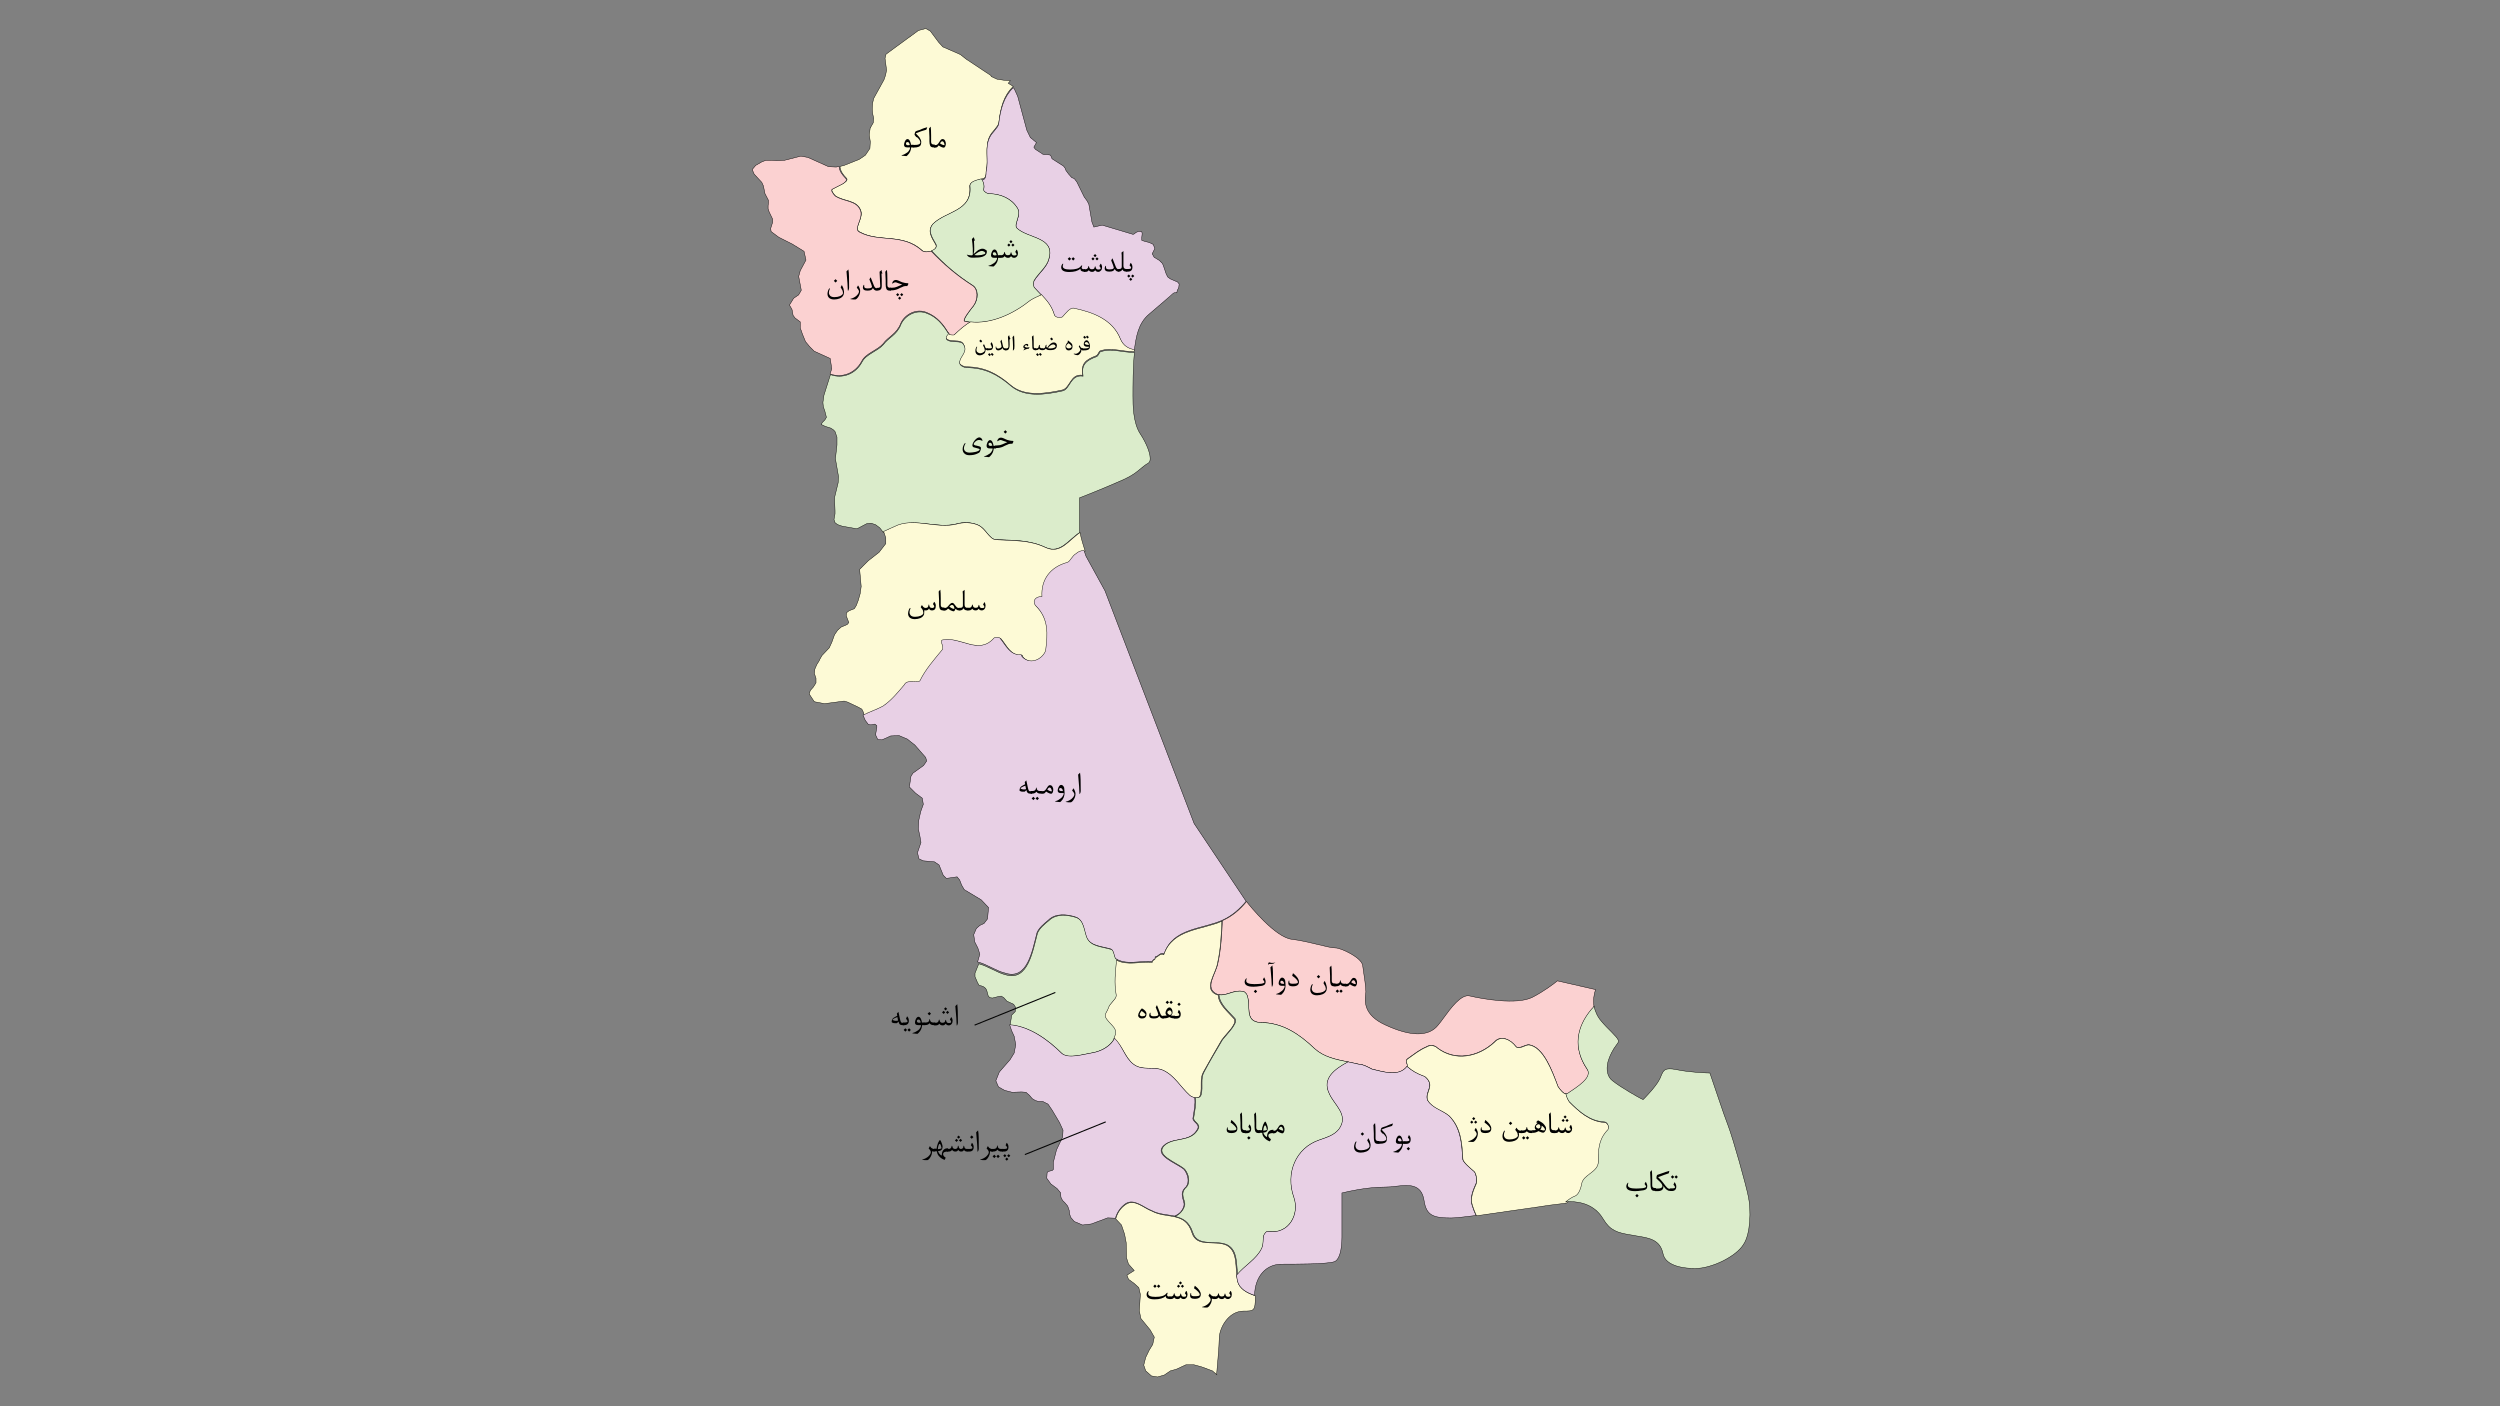 <!--?xml version="1.0" encoding="utf-8"?-->
<!-- Generator: Adobe Illustrator 27.4.1, SVG Export Plug-In . SVG Version: 6.00 Build 0)  -->
<svg version="1.1" id="Layer_1" xmlns="http://www.w3.org/2000/svg" xmlns:xlink="http://www.w3.org/1999/xlink" x="0px" y="0px" viewBox="0 0 1920 1080" style="enable-background:new 0 0 1920 1080;" xml:space="preserve" width="100%" height="100%">
<rect x="0" y="0" width="1920" height="1080" fill="#808080" stroke="none"/>
<style type="text/css">
	.st0{fill:#FDFAD6;stroke:#020202;stroke-width:0.336;stroke-miterlimit:16.822;}
	.st1{fill:#E8D0E5;stroke:#020202;stroke-width:0.336;stroke-miterlimit:16.822;}
	.st2{fill:#DBECCB;stroke:#020202;stroke-width:0.336;stroke-miterlimit:16.822;}
	.st3{fill:#FBD1D1;stroke:#020202;stroke-width:0.336;stroke-miterlimit:16.822;}
	.st4{fill:none;stroke:#040404;stroke-width:0.841;stroke-miterlimit:16.822;}
</style>
<path id="_x31_85" class="st0 area" d="M639.4,145.2c-1.5,0.7,0.7,3.7,2.2,5.2c6.7,4.5,16.5,3,19.5,11.3c2.2,6.1-6.1,14.1-0.7,16.5
	c15,8.2,33,0.7,47.8,14.1c3,3,12.8,0,10.4-4.5c-3-5.2-6.7-10.4-2.2-15.6c9.8-9.8,29.9-9.8,28.4-28.4c-0.7-4.5,6.1-5.2,10.4-6.7
	c2.2-0.7,2.2-3.7,2.2-6.1c2.2-8.9-1.5-18.7,3-26.9c1.5-3,6.1-6.7,6.7-9.8c1.2-11.3,3.7-21,11.1-27.9l-3.9-2.5l0.8-0.8l0.8-1.2
	l-5-0.3l-5.2-0.8l-4.4-2l-0.3-0.8l-19-12.6l-4.4-3.5L724.1,36l-3.2-3.5l-6.4-8.6l-3.5-2l-5.6,1.5l-24.9,18.2l-0.8,3.2l1.2,9.1
	l-0.8,3.9l-1.2,3.5l-7.9,14.3l-0.8,3.5l-0.3,4.7l0.3,3.5l0.8,3.5l-0.3,3.4l-2,3.5h-0.3l-0.8,5.9l0.8,5.2l-0.3,5.2l-3.5,5.2l-4.7,3.2
	l-11.8,4.7l-3,0.7c0.2,3.5,2.5,6.6,5.2,9.3C652.1,139.8,643.1,142.8,639.4,145.2z" title=""></path>
<path id="_x31_82" class="st1 area" d="M755.4,145.9c0,1.5,3,3,3.7,3c9.8,0,18,3.7,22.4,11.3c3,5.2-3,11.9-0.7,15
	c8.2,8.2,29.9,6.7,24.7,23.9c-1.5,6.1-7.4,10.4-11.3,16.5c-0.7,1.5-0.7,3.7,0,5.2c6.7,7.4,12.8,11.9,15.6,21.7
	c0.7,2.2,4.5,2.2,6.1,1.5c3-3,6.1-7.4,8.9-6.7c14.1,3,29.9,8.2,35.8,23.9c2.4,4.9,6.2,7.2,10.6,7.9v-0.5c1.3-9.6,2.9-20.4,11.4-27.4
	c7.7-6.6,18.3-15.6,18.3-15.8c0.8-0.7,1.9-0.8,2.9-0.5l0.3-1.7l1.2-2.4l0.3-2.7l-1.2-1.5l-5.6-2.4l-2-1.5l-1.2-2.4l-2-5.9l-0.8-2
	l-2.4-2.4l-2-1.2l-2-1.2l-1.5-2.7l2-4l-1.2-3.2l-3.2-1.5l-3.2-0.8l-2.4-0.8v-2.4l0.3-2.7l-0.3-1.5l-2.4-0.3l-2,0.8l-1.5,1.2
	l-0.8,0.3l-23.7-7.1l-6.4,1.5l-1.5-3.9l-2.4-13.8l-1.5-2.7l-2-2.7l-5.6-11.4l-2-2.7l-2-0.8l-2.4-2.7l-2-2.7l-0.8-2l-1.2-1.5
	l-8.2-5.2l-0.8-0.8l-0.3-1.2l-0.8-1.2l-2-0.3h-2.4l-1.2-0.3l-5.9-3.9L794,113l2-3.5l-4.7-3.9l-2.7-5.6L781.6,74l-2.7-5.9l-0.8-0.7
	c-7.2,6.9-9.9,16.8-11.1,27.9c-0.7,3-5.2,6.7-6.7,9.8c-4.5,8.2-0.7,18-3,26.9c0,2.2,0,5.2-2.2,6.1c-0.5,0.2-1.2,0.3-1.7,0.5
	C755.2,139.6,756.2,142,755.4,145.9z" title=""></path>
<path id="_x34_45" class="st2 area" d="M747.1,219.2c4.5,3,4.5,10.4,0.7,15.6c-3,3.7-8.9,11.3-6.7,11.9c16.5,3.7,35.2-3.7,50.1-15.6
	c2.4-1.5,5.4-2.9,8.7-4.4c-1.9-1.9-3.7-3.9-5.7-6.1c-0.7-1.5-0.7-3.7,0-5.2c3.7-6.1,9.8-10.4,11.3-16.5
	c5.2-17.2-16.5-15.6-24.7-23.9c-2.2-3,3.7-9.8,0.7-15c-4.5-7.4-12.8-11.3-22.4-11.3c-0.7,0-3.7-1.5-3.7-3c0.8-3.9-0.2-6.2-1.7-8.4
	c-4.4,1.2-9.4,2.2-8.7,6.2c1.5,18.7-18.7,18.7-28.4,28.4c-4.5,5.2-0.7,10.4,2.2,15.6c1.2,2.2-0.8,4.2-3.4,5
	C725.1,202.9,734.7,211.3,747.1,219.2z" title=""></path>
<path id="_x31_83" class="st3 area" d="M661.8,277.4c3-6.1,11.9-8.2,16.5-13.5c3.7-5.2,10.4-7.4,13.5-15.6c3-6.7,11.9-11.9,20.2-8.2
	c7.4,3,12.8,8.9,17.2,17.2c0.7,0,3,0.7,3.7,0c4-3.5,8.1-7.4,12.4-9.8c-1.5-0.2-2.9-0.3-4.4-0.7c-2.2-0.7,3.7-8.2,6.7-11.9
	c3.7-5.2,3.7-12.8-0.7-15.6c-12.4-7.9-22-16.3-31.8-26.4c-2.5,0.8-5.7,0.8-7.1-0.5c-15-13.5-33-6.1-47.8-14.1
	c-5.2-2.2,3-10.4,0.7-16.5c-3-8.2-12.8-6.7-19.5-11.3c-1.5-1.5-3.7-4.5-2.2-5.2c3.7-2.2,12.8-5.2,10.4-8.2c-2.7-2.7-5-5.7-5.2-9.3
	l-2.2,0.5l-5.9-0.3l-15.8-7.1l-5.4-1l-12.6,3.2l-5.6,0.3l-4.7-0.3h-3.9l-3.2,1.2l-4.7,2.7l-2.7,3.2l1.5,3.5l5.9,6.4l1.2,2.7l1.2,5.9
	l2.7,5.2v2l-0.3,2v2.4l0.8,2.4l2.7,5.6v2.4l-1.5,4.7l0.3,2.4l5.9,4.4l10.3,5.2l9.1,5.6l1.5,6.7l-4.4,8.2l-1.2,4.4l2,10.6l-2,3.5
	l-3.9,2.7l-3.2,5.2l1.2,2l0.8,1.5l0.8,4.4l1.5,2l2,1.5l2,1.5v2.4v2.4l0.8,2l0.8,2.4l2.4,5.9l3.2,3.9l3.5,3.5l12.3,5.6l1.2,7.9
	l-1.3,4C646.7,290.5,656.8,286.8,661.8,277.4z" title=""></path>
<path id="_x31_86" class="st0 area active" d="M726.9,260.2c3.7,3,10.4,0,12.8,3.7c3.7,6.1-3,8.9-3,14.1c0,2.2,3.7,3.7,5.2,3.7
	c14.1,0,23.9,5.2,34.3,14.1c10.4,8.9,26.2,6.7,39.7,3.7c6.1-1.5,6.1-12.8,15.6-11.3c-1.5-8.9,2.2-11.9,10.4-15
	c1.5-0.7,2.2-3.7,3-3.7c8.1-3,17.7,0.8,26.1,0.5c0-0.5,0.2-1,0.2-1.3v-0.2c-4.5-0.7-8.4-3-10.6-7.9c-6.1-15.6-21.7-20.9-35.8-23.9
	c-3-0.7-6.1,3.7-8.9,6.7c-1.5,0.7-5.2,0.7-6.1-1.5c-2-6.9-5.7-11.1-9.9-15.6c-3.4,1.5-6.4,2.9-8.7,4.4
	c-13.6,10.9-30.4,18.2-45.8,16.5c-4.5,2.4-8.6,6.2-12.4,9.8c-0.7,0.7-3,0-3.7,0c-0.3-0.5-0.5-1-0.8-1.5
	C726.9,257.2,725.6,258.4,726.9,260.2z" title=""></path>
<path id="_x31_76" class="st2 area" d="M734.3,402.4c5.2-1.5,11.3-1.5,16.5,0.7c6.1,2.2,8.9,11.3,14.1,11.3c13.5,0.7,25.4,0,38.2,6.1
	c11.4,5,17.3-5.9,26.2-11.6c-0.2-0.8-0.2-1.5-0.2-2.2v-24.4l1.9-0.7c0.2,0,19.9-7.9,31.5-13.1c7.1-3.2,10.1-5.7,13.1-8.2
	c1.9-1.5,3.7-3.2,6.4-4.7c0.3-0.2,0.8-0.7,1.2-1.9c1-4.5-3-13.8-7.4-20.4c-5.7-8.6-5.7-22.5-5.7-29.3c0-6.6,0-23.6,1.2-33.3
	c-8.6,0.2-18-3.5-26.1-0.5c-0.7,0-1.5,3-3,3.7c-8.2,3-11.9,6.1-10.4,15c-9.8-1.5-9.8,9.8-15.6,11.3c-13.5,3-29.1,5.2-39.7-3.7
	c-10.4-8.9-20.2-14.1-34.3-14.1c-1.5,0-5.2-1.5-5.2-3.7c0-5.2,6.7-8.2,3-14.1c-2.2-3.7-8.9-0.7-12.8-3.7c-1.3-1.9,0-3,1.3-4.5
	c-4.4-7.4-9.4-13-16.3-15.6c-8.2-3.7-17.2,1.5-20.2,8.2c-3,8.2-9.8,10.4-13.5,15.6c-4.5,5.2-13.5,7.4-16.5,13.5
	c-5,9.4-15.3,13-24.2,9.6l-5,15.8l-0.8,5.6l0.3,3.2l1.2,3.5l1.2,4.7l-1.2,2l-2,2l-0.8,1.5l3.2,1.5l3.9,1.2l2,1.2l1.5,1.5l1.5,4.4
	v5.9l-1.2,10.6l2.4,13.8l-0.3,4.7l-2.7,11.1v3.2l0.3,7.1v2.4l-0.8,4.4l0.8,2.4l2,1.5l3.5,1.2l11.4,2l7.6-4l3.2-0.3l3.5,1.2l3.2,2.4
	l2.7,3.5c3.7-1.7,7.4-3.5,11.1-5C703.7,397.9,719.4,406.1,734.3,402.4z" title=""></path>
<path id="_x31_80" class="st0 area" d="M695.5,526.4c2.2-4.5,10.4-0.7,11.9-3c4.5-8.9,10.4-15.6,17.2-23.9c1.5-2.2-2.2-6.7,0-7.4
	c14.1-3,27.6,11.9,39.7-1.5c0.7-0.7,3.7-0.7,4.5,0c4.5,5.2,7.4,13.5,16.5,12.8c0,1.5,1.5,2.2,2.2,3c7.4,5.2,15.6-2.2,16.5-6.7
	c1.5-11.9,2.2-23.9-7.4-33.6c-3-3-1.5-7.4,4.5-7.4c-0.7-12.8,6.1-22.4,19.5-26.2c2.2-0.7,3.7-5.2,6.7-6.7c1.7-1.7,3.9-2.5,6.1-2.5
	c-1.3-4-3.2-10.1-3.9-14.3c-8.7,5.7-14.8,16.7-26.2,11.6c-12.8-6.1-24.7-5.2-38.2-6.1c-5.2,0-8.2-8.9-14.1-11.3
	c-5.2-2.2-11.3-2.2-16.5-0.7c-15,3.7-30.6-4.5-44.9,0.7c-3.7,1.5-7.4,3.4-11.1,5l0.3,0.5l1.5,4.4v4.4l-5.2,6.7l-8.2,6.4l-6.7,6.7
	l1.2,13.1l-0.8,5.6l-1.5,5.2l-1.5,3.9l-1.5,2.4l-3.9,1.5l-2,1.5l-0.3,2.4l2,5.2l-1.2,1.5l-4.7,2l-2.7,2.4l-2.4,3.5l-2,5.6l-2,4.4
	l-5.6,5.9l-2,3.5v0.3l-2,3.2l-1.5,3.5l-0.3,3.5l1.2,3.5v3.5l-2,3.2l-2.4,2.7l-0.8,2.7l3.9,5.9l7.9,1.5l15-2l2.7,0.8l8.2,3.9l2.7,1.5
	l1.2,2.4l0.7,2.5c4.9-2.5,10.3-4.2,15.3-6.9C685.7,538.5,690.3,532.4,695.5,526.4z" title=""></path>
<path id="_x31_70" class="st1 area" d="M796.4,716.3c1.5-3.7,5.2-6.7,8.9-9.8c5.2-5.2,14.1-4.5,20.9-2.2c6.1,2.2,6.1,10.4,8.2,15.6
	c3,6.7,11.3,6.7,18.7,8.9c2.2,0.7,2.2,6.7,3.7,7.4c8.2,5.2,18.7,1.5,28.4,2.2c0-2.2,3-1.5,2.2-3.7c2.2,0,3.7-3.7,6.7-2.2
	c6.7-20.2,29.9-18.7,45.6-26.2c6.7-3.2,12.4-8.2,17.3-14.1l-39.9-59.7l-68.5-178.8l-14.6-26.6c-0.2-0.5-0.8-2.2-1.5-4.4
	c-2.2,0.2-4.4,0.8-6.1,2.5c-3,1.5-4.5,6.1-6.7,6.7c-13.5,3.7-20.2,13.5-19.5,26.2c-6.1,0-7.4,4.5-4.5,7.4c9.8,9.8,8.9,21.7,7.4,33.6
	c-0.7,4.5-8.9,11.9-16.5,6.7c-0.7-0.7-2.2-1.5-2.2-3c-8.9,0.7-11.9-7.4-16.5-12.8c-0.7-0.7-3.7-0.7-4.5,0
	c-11.9,13.5-25.4-1.5-39.7,1.5c-2.2,0.7,1.5,5.2,0,7.4c-6.7,8.2-12.8,15-17.2,23.9c-1.5,2.2-9.8-1.5-11.9,3
	c-5.2,6.1-9.8,11.9-16.5,16.5c-5,2.7-10.4,4.4-15.3,6.9l0.2,0.5l1.5,3.5l2.4,3.2l2,0.3l1.5-0.3l1.5-0.3l1.5,1.2v1.5l-0.8,4.4v1.5
	l1.5,3.2l3.2,0.3l3.5-1.5l3.2-1.5l6.4-0.3l6.4,2.7l5.9,4.7l8.2,9.4l0.8,2.7l-2.4,3.5l-8.2,5.9l-1.5,2.4l-1.2,8.2l4.7,4.7l5.2,3.9
	l0.8,4.7l-2,5.6l-1.5,6.7l-0.3,6.7l1.2,5.6l0.8,4.7l-2.7,7.9l1.2,4.7l3.2,1.5l8.7,0.8l3.5,2.4l3.2,7.9l2.4,2.4l8.2-1.2l2,2.4
	l1.5,3.9l2,3.5l13.1,7.9l5.6,5.9l-0.8,8.7l-2.7,3.5l-3.2,1.5l-2.7,2.4l-2,4.7l0.8,5.6l2.4,4.7l1.5,4.7l-1.5,5.2l-0.3,0.7
	c7.6,1.9,14,6.9,21.2,8.6C789,753,792.7,730.6,796.4,716.3z" title=""></path>
<path id="_x31_93" class="st3 area" d="M934.9,763.6c6.1,2.2,11.9-3.7,19.5-2.2c1.5,0,2.2,1.5,3,2.2c3.7,8.2-2.2,20.9,10.4,21.7
	c17.2,0,29.9,8.9,41.9,20.2c8.9,8.2,21.7,8.9,34.3,11.9c3,0,6.7,2.2,9.8,3.7c8.9,2.2,20.9,6.1,26.9-2.2c0.7-1.5-2.2-4.5,0.7-6.1
	c5.2-3.7,8.9-6.7,14.1-8.9c2.2-1.5,6.1-1.5,8.2,0.7c13.5,10.4,31.5,7.4,44.1-4.5c4.5-5.2,11.9-2.2,16.5,3.7c2.2,2.2,6.7-1.5,9.8-1.5
	c11.3,1.5,18,20.2,22.4,32.1c1.5,2.2,5.2,7.6,8.2,5.2c6.7-4.5,19.5-11.9,14.1-18.7c-10.4-15.6-8.2-31.5,3.7-45.6
	c0.7-0.7,1.2-1.3,1.7-2.2c-0.8-5,0-9.8,1.2-13.1l-29.3-6.7c-2.9,2.4-10.6,8.2-19.2,12.6c-11.9,6.1-38.9,1.2-48.1-1
	c-6.6-1.7-14.8,9.6-20.2,17c-1.7,2.2-3,4.2-4.4,5.7c-7.2,8.7-20.9,8.6-40.4-0.5c-16.8-7.7-15.6-18.3-15-23.6c0-0.7,0.2-1.2,0.2-1.7
	c0-3.2-1-10.8-2.5-20.5c-1-5.9-16.5-13.3-20.9-13.3c-2.9,0-7.7-1.2-13.8-2.7c-6.2-1.5-13.5-3.2-19.5-3.9
	c-12.8-1.3-32.6-25.9-34.8-28.8l-0.2-0.2c-4.9,6.1-10.6,10.9-17.3,14.1c-0.3,0.2-0.7,0.3-1.2,0.5c-0.5,10.8-1,21.4-3.4,32.5
	C934,747.8,924.3,759,934.9,763.6z" title=""></path>
<path id="_x31_95" class="st2 area" d="M840.6,808.3c6.7-1.5,14.1-6.1,16.5-13.5c2.2-6.1-5.2-8.9-7.4-14.1c-0.7-2.2,1.5-4.5,2.2-6.7
	c0.7-3.7,6.1-6.7,6.1-9.8c-1.9-9.9-0.7-18.2,0.2-27.1c-0.3-0.2-0.7-0.3-1-0.5c-1.5-0.7-1.5-6.7-3.7-7.4c-7.4-2.2-15.6-2.2-18.7-8.9
	c-2.2-5.2-2.2-13.5-8.2-15.6c-6.7-2.2-15.6-3-20.9,2.2c-3.7,3-7.4,6.1-8.9,9.8c-3.7,14.1-7.4,36.7-23.9,32.1
	c-7.2-1.7-13.8-6.7-21.2-8.6l-2.9,7.2v2.7l2,4.7l1.2,2l1.5,0.3l2,0.8l1.5,1.2l0.8,1.5l1.2,4.4l1.2,1.2l2,0.3l4.7-1.2l2-0.3l2,1.2
	l2.4,2.7l5.2,2.4l1.5,2.4l-0.3,3.2l-2.7,2.7l-1.2,7.6v0.2c14.8,0.7,29.4,11.4,39.9,21.9C820.5,813.5,831.6,809.8,840.6,808.3z" title=""></path>
<path id="_x31_96" class="st0 area" d="M870.4,817.4c6.7,5.2,15,1.5,22.4,4.5c8.9,3.7,13.5,12.8,20.9,19.5c3,2.2,7.4,3,8.2-0.7
	c1.5-6.1-0.7-11.9,2.2-17.2c4.5-8.2,8.9-15.6,14.1-24.7c2.2-3,5.2-6.1,7.4-8.9c1.5-2.2,3.7-5.2,2.2-7.4c-5-5.7-11.8-10.9-12.3-18.3
	c-0.3,0-0.8-0.2-1.2-0.3c-10.4-4.5-0.7-15.6,0.7-23.9c2.5-11.1,2.9-21.5,3.4-32.5c-15.6,6.9-37.9,5.9-44.6,25.7
	c-3-1.5-4.5,2.2-6.7,2.2c0.7,2.2-2.2,1.5-2.2,3.7c-9.3-0.7-19.3,2.7-27.4-1.7c-0.8,8.9-2,17.2-0.2,27.1c0,3-5.2,6.1-6.1,9.8
	c-0.7,2.2-3,4.5-2.2,6.7c2.2,5.2,9.8,8.2,7.4,14.1c-0.3,1-0.7,1.9-1,2.7C862.3,803.4,863.9,812.2,870.4,817.4z" title=""></path>
<path id="_x31_78" class="st0 area" d="M950.5,984.1c-2.2-9.8,0.7-22.4-8.2-27.6c-8.9-4.5-23.2,2.2-26.9-9.8
	c-5.2-16.5-19.5-10.4-30.6-16.5c-6.1-2.2-13.5-9.8-20.2-5.2c-4,2.7-6.6,6.6-7.7,11.1l4.4,4.7l2.4,7.1l1.2,6.4l0.3,11.8l1.5,4.7
	l4.4,5l-5.6,3.5l1.2,3.2l4.4,3.2l3.5,3.2l1.2,5.2l-0.8,12.6l1.2,5.9l7.1,8.7l3.2,5.6l-1.2,5.6l-2.7,4.4l-2.7,5.6l-1.5,5.9l1.5,4.4
	l4.4,3.9l4.7,0.8l5.2-1.5l4.7-3.2l4.4-1.2l7.6-3.5h5.9l5.6,1.5l8.7,3.2l3.5,3c0-0.3-0.2-0.5-0.2-0.8c0-0.2,2-21.7,2-27.4
	c0-7.1,6.6-20.7,18.8-20.7c7.7,0,8.9,0,8.9-10.9c0-0.3,0-0.5,0-0.8C957.6,993,952,989.8,950.5,984.1z" title=""></path>
<path id="_x31_73" class="st1 area" d="M909.3,925.7c0.7-3.7-4.5-8.9,1.5-14.1c3-3.7,1.5-9.8-1.5-13.5c-6.1-5.2-25.4-11.3-14.1-19.5
	c8.2-5.2,19.5-1.5,24.7-11.9c1.5-3.7-4.5-5.2-3.7-8.2c0.8-5.4,2-10.6,1.3-15.5c-1.2-0.3-2.5-0.8-3.7-1.7
	c-7.4-6.7-11.9-15.6-20.9-19.5c-7.4-3-15.6,0.7-22.4-4.5c-6.6-5-8.2-13.8-14.5-19.9c-3,5.9-9.4,9.4-15.3,10.8
	c-8.9,1.5-20.2,5.2-25.4,0.7c-10.3-10.3-25.1-21-39.9-21.9l1.5,4.5l2,4.4l1.2,6.4l-1.2,6.4l-3.2,5.2l-8.2,9.4l-2.7,6.7l2,4.7
	l4.7,2.7l5.9,1.5l7.1-0.3l3.5,0.3l2.7,2.4l2,2.4l2.4,1.5l2.7,0.8h3.2l3.9,2l3.2,4.7l5.6,9.4l2.7,5.9l-0.3,5.2l-4.7,9.9l-2.4,9.4v5.6
	l-0.8,0.8l-3.2,0.8l-0.8,0.8l-0.3,4.4l3.2,4.4l4.7,3.5l2.7,3.2l0.3,3.5l1.2,2.4l2,2l2,2.4l1.2,3.5l0.3,2.7l0.8,2.4l2.7,3.2l6.4,2.7
	l6.7-0.8l12.6-4.7l5.9,0.3l0,0c1.3-4.4,3.7-8.2,7.7-11.1c6.7-4.5,14.1,3,20.2,5.2c5.6,3,11.8,3,17.5,4.2
	C905.7,932.5,908.4,929.8,909.3,925.7z" title=""></path>
<path id="_x31_89" class="st2 area" d="M969.2,958.7c1.5-3,0.7-6.7,1.5-9.8c0.7-1.5,2.2-3.7,3.7-3c15.6,2.2,23.9-13.5,19.5-26.2
	c-6.7-18.7,1.5-38.2,19.5-44.1c6.1-2.2,11.3-3.7,15-8.2c8.2-11.3-3.7-18.7-7.4-27.6c-5.6-11.4,3.9-18.5,14.5-24.2
	c-9.6-1.9-18.8-3.9-25.7-10.1c-11.9-11.3-24.7-20.2-41.9-20.2c-12.8-0.7-6.7-13.5-10.4-21.7c-0.7-0.7-1.5-2.2-3-2.2
	c-7.1-1.3-12.6,3.7-18.3,2.5c0.5,7.4,7.2,12.6,12.3,18.3c1.5,2.2-0.7,5.2-2.2,7.4c-2.2,3-5.2,6.1-7.4,8.9
	c-5.2,8.9-9.8,16.5-14.1,24.7c-3,5.2-0.7,11.3-2.2,17.2c-0.5,2.4-2.4,2.9-4.5,2.5c0.7,4.9-0.5,10.1-1.3,15.5c-0.7,3,5.2,4.5,3.7,8.2
	c-5.2,10.4-16.5,6.7-24.7,11.9c-11.3,8.2,8.2,14.1,14.1,19.5c3,3.7,4.5,9.8,1.5,13.5c-6.1,5.2-0.7,10.4-1.5,14.1
	c-1,4-3.7,6.7-7.2,8.7c5.7,1.3,10.6,3.9,13.3,12.1c3.7,11.9,18,5.2,26.9,9.8c7.6,4.4,6.6,14.1,7.6,22.9
	C955.9,971.8,965.1,967.3,969.2,958.7z" title=""></path>
<path id="_x31_87" class="st1 area" d="M1133.7,908.6c0.7-3,0-6.7-1.5-8.9c-3.7-3-8.9-7.4-8.9-9.8c-0.7-11.9-1.5-23.9-10.4-33
	c-5.2-4.5-12.8-6.1-16.5-11.9c-2.2-5.2,3.7-9.8,0.7-15c-0.7-1.5-3-3.7-3.7-3.7c-4.9-1.7-9.3-4.2-12.8-7.4
	c-6.1,8.1-17.8,4.4-26.9,2.2c-3-1.5-6.7-3.7-9.8-3.7c-2.9-0.7-5.7-1.2-8.6-1.9c-10.6,5.7-20,12.8-14.5,24.2
	c3.7,8.9,15.6,16.5,7.4,27.6c-3.7,4.5-8.9,6.1-15,8.2c-18,6.1-26.2,25.4-19.5,44.1c4.5,12.8-3.7,28.4-19.5,26.2
	c-1.5-0.7-3,1.5-3.7,3c-0.7,3,0,6.7-1.5,9.8c-4,8.6-13.3,13.3-19.3,20.7c0.2,1.7,0.3,3.2,0.7,4.7c1.5,5.7,7.1,8.9,13.1,10.8
	c0.3-14.3,8.6-23.9,20.7-23.9c10.4,0,35.2,0,40.5-1.9c3.7-1.2,5.9-8.4,5.9-18.8v-34l2.2-0.5c0.7-0.2,16.3-4,30.3-4
	c3.2,0,6.4-0.3,9.4-0.7c9.1-1,19.2-2.2,21.2,11.1c1.7,11.3,6.9,13.3,20.7,13.3c3.4,0,10.4-0.8,19.2-1.9c-1.2-2.5-2.2-5.2-3-7.7
	C1128.5,919.9,1131.5,913.8,1133.7,908.6z" title=""></path>
<path id="_x31_92" class="st0 area" d="M1232.4,862.1c-11.3-0.7-19.5-8.2-26.9-15.6c-1.3-1.9-2.2-4-2.5-6.2c-2.5-0.2-5.2-4-6.4-5.7
	c-4.5-11.9-11.3-30.6-22.4-32.1c-3,0-7.4,3.7-9.8,1.5c-4.5-6.1-11.9-8.9-16.5-3.7c-12.8,11.9-30.6,15-44.1,4.5
	c-2.2-2.2-6.1-2.2-8.2-0.7c-5.2,2.2-8.9,5.2-14.1,8.9c-3,1.5,0,4.5-0.7,6.1l0,0c3.5,3.2,7.9,5.7,12.8,7.4c0.7,0,3,2.2,3.7,3.7
	c3,5.2-3,9.8-0.7,15c3.7,6.1,11.3,7.4,16.5,11.9c8.9,8.9,9.8,20.9,10.4,33c0,2.2,5.2,6.7,8.9,9.8c1.5,2.2,2.2,6.1,1.5,8.9
	c-2.2,5.2-5.2,11.3-3,17.2c0.8,2.7,1.9,5.2,3,7.7c10.9-1.5,24.4-3.5,36.3-5.2c16.3-2.5,27.6-4,32.8-4.5c2.2-1.9,4.5-3.5,7.7-4.7
	c2.2-1.5,3.7-5.2,4.5-8.9c0.7-7.4,12.8-8.9,12.8-17.2c0-8.9,0-16.5,6.7-23.9C1236.8,867.4,1235.3,862.1,1232.4,862.1z" title=""></path>
<path id="_x31_91" class="st2 area" d="M1342.8,919.3c-1.9-9.6-11.8-44.9-15.6-54.8c-3.4-8.6-11.4-33.1-14-40.4
	c-4.5-0.2-15.6-0.5-26.1-2.7c-8.7-1.7-9.6,0.7-11.4,4.9c-0.3,0.8-0.7,1.9-1.2,2.7c-2.9,5.7-10.8,13.6-11.1,14l-1.5,1.5l-2-1
	c-0.7-0.3-14.8-8.1-21.5-13.5c-3.9-3-5-8.2-3.5-14.5c1.2-4.4,3.7-9.4,6.9-13.5c2-2.5,2-3.2-4.5-9.8c-2-2-4.5-4.4-7.2-7.6
	c-3.4-3.9-5-7.9-5.9-11.8c-0.5,0.8-1.2,1.5-1.9,2.2c-11.9,14.1-14.1,29.9-3.7,45.6c5.2,6.7-7.4,14.1-14.1,18.7
	c-0.5,0.5-1.2,0.7-1.9,0.5c0.3,2.2,1.2,4.2,2.5,6.2c7.4,7.4,15.6,15,26.9,15.6c3,0,4.5,5.2,2.2,6.7c-6.7,7.4-6.7,15-6.7,23.9
	c0,8.2-11.9,9.8-12.8,17.2c-0.7,3.7-2.2,7.4-4.5,8.9c-3.2,1.2-5.6,3-7.7,4.7c1-0.2,1.9-0.2,2.5-0.2c12.1,0,21,4.5,26.2,13.3
	c5.4,8.9,10.4,10.6,21.7,12.4c1.3,0.2,2.5,0.3,3.9,0.7c9.8,1.5,18.2,2.9,20.4,13.6c2,10.3,18,11.4,24.7,11.4
	c12.8,0,31.5-9.3,37-18.3C1344.6,947.8,1344.8,928.9,1342.8,919.3z" title=""></path>
<line id="LINE_20" class="st4 area" x1="810.5" y1="762.2" x2="748.5" y2="787.3" title=""></line>
<line id="LINE_21" class="st4 area" x1="849.2" y1="861.6" x2="787.1" y2="886.7" title=""></line>
<g id="G_22" class="area" title="">
	<path id="PATH_23" d="M701.7,113.2h-1.9c-0.2,2.4-1,4.2-2.7,5.9c-0.5,0.5-0.8,0.8-1,0.8c-0.8,0-2-0.2-3.2-0.3
		c-0.3-0.2-0.7-0.2-0.7-0.2s0.2-0.2,0.7-0.3c1.3-0.3,2.7-1.2,3.9-2c0.5-0.5,1-0.8,1.3-1.5c0.5-0.7,0.8-1.3,0.8-1.9v-0.5h-2.2
		c-1.7,0-2.4-0.7-2.4-2c0-0.8,0.2-1.7,0.7-2.7c0.5-1,1.2-1.7,1.9-1.7c0.8,0,1.5,0.5,2,1.7c0.3,0.8,0.7,1.7,0.7,2.7h1.9v2H701.7z
		 M698.7,111.4c0-0.5-0.2-1-0.5-1.5c-0.3-0.7-0.8-0.8-1.3-0.8c-0.3,0-0.7,0.2-0.8,0.3c-0.3,0.3-0.3,0.5-0.3,1c0,0.8,0.7,1.2,2,1.2
		C697.7,111.4,698.2,111.4,698.7,111.4z" class="area" title=""></path>
	<path id="PATH_24" d="M712.1,97.7c0,0.3-0.3,1-0.7,1.9l-4.2,1.3c-1.9,0.7-3.2,1.2-3.9,1.5c1.3,1.3,2.2,2.4,2.7,2.9
		c0.8,1.2,1.3,2.2,1.5,3.4c0,0.8,0,1.7-0.3,2.4c-0.5,1.5-2.4,2.2-5.2,2.2h-1v-2h1c1.3,0,2.4,0,2.9-0.2c1.2-0.3,1.9-0.8,1.9-1.7
		c0-1.2-0.8-2.5-2.7-4.2l-0.2,0.3c-0.2-0.2-0.5-0.5-0.8-1c-0.5-0.5-0.7-1-0.7-1c0-0.3,0-0.7,0.2-1.3s0.3-1,0.5-1.2
		c0.2-0.2,1.3-0.7,3.5-1.3C708.6,98.7,710.6,98.1,712.1,97.7z" class="area" title=""></path>
	<path id="PATH_25" d="M718,113.2h-1.2c-1.2,0-2.2-0.5-2.5-1.5c-0.3-0.7-0.5-1.9-0.5-3.2v-3.2c0-1.5-0.2-3.7-0.3-6.6l1-1.2
		c0.2-0.2,0.3-0.2,0.3,0c0.2,1.5,0.3,3.7,0.3,6.6v4.9c0,1.3,0.7,2,2,2h0.8V113.2L718,113.2z" class="area" title=""></path>
	<path id="PATH_26" d="M726.4,109.9c0,0.8,0,1.5-0.3,2.2c-0.3,0.8-0.8,1.3-1.3,1.3c-0.8,0-2.2-0.5-3.9-1.7c-0.5,0.7-0.8,1-1,1.2
		c-0.5,0.3-1,0.5-1.7,0.5h-0.8v-2h1.2c0.7,0,1.3-0.3,2-1.2c0.3-0.3,0.8-1.2,1.5-2.2c0.5-0.8,1.2-1.2,1.7-1.2c0.8,0,1.5,0.3,2,1.2
		C726.1,108.7,726.3,109.3,726.4,109.9z M725.4,111.2c0-0.5-0.2-1-0.5-1.7s-0.8-1-1.3-1c-0.5,0-1,0.5-1.7,1.5c0.3,0.3,0.8,0.7,1.5,1
		s1.3,0.5,1.7,0.5C725.2,111.5,725.4,111.4,725.4,111.2z" class="area" title=""></path>
</g>
<g id="G_27" class="area" title="">
	<path id="PATH_28" d="M757.9,193.3c0,1.9-1.2,3.2-3.4,3.9c-1.5,0.5-3.7,0.7-6.7,0.7c-1.2,0-2.2,0-2.7-0.2c-1.2-0.3-2-1-2.5-2
		c0-0.2-0.2-0.3-0.2-0.3l0,0c0,0,0.2,0,0.3,0.2c0.8,0.3,1.9,0.5,3.2,0.5c0.5,0,0.8,0,1-0.2c0.2-0.2,0.3-0.5,0.2-1c0-0.7,0-2,0-3.9
		c-0.2-2.9-0.3-5.2-0.7-7.4l1.2-1.2c0.2-0.2,0.2-0.2,0.2-0.2s0.2,0.2,0.2,0.3c0.2,0.7,0.3,1.3,0.7,2c0,0.2,0.2,0.3,0.2,0.3
		s-0.2,0-0.3,0H748c0.2,3,0.2,4.9,0.2,5.4v1.9c0,0.7-0.2,1.7-0.5,2.9c0.2,0,0.5-0.3,1.3-1c0.8-0.8,1.7-1.5,2.4-2
		c1.2-0.7,2.2-1,3.2-1c0.8,0,1.5,0.2,2,0.7C757.7,191.9,757.9,192.6,757.9,193.3z M756.7,194.5c0-0.5-0.3-1-1-1.3
		c-0.5-0.3-1.2-0.5-1.7-0.5c-1.2,0-3.2,1-5.7,3.2c0.7,0,1.5,0.2,2.2,0.2c1,0,2.2-0.2,3.4-0.3C755.9,195.3,756.7,195,756.7,194.5z" class="area" title=""></path>
	<path id="PATH_29" d="M768.5,198h-1.9c-0.2,2.4-1,4.2-2.7,5.9c-0.5,0.5-0.8,0.8-1,0.8c-0.8,0-2-0.2-3.2-0.3c-0.3,0-0.7-0.2-0.7-0.2
		s0.2-0.2,0.7-0.3c1.3-0.3,2.7-1.2,3.9-2c0.5-0.5,1-0.8,1.3-1.5c0.5-0.7,0.8-1.3,0.8-1.9V198h-2.2c-1.7,0-2.4-0.7-2.4-2
		c0-0.8,0.2-1.7,0.7-2.7c0.5-1,1.2-1.7,1.9-1.7c0.8,0,1.5,0.5,2,1.7c0.3,0.8,0.7,1.7,0.7,2.7h1.9v2H768.5z M765.4,196
		c0-0.5-0.2-1-0.5-1.5c-0.3-0.7-0.8-0.8-1.3-0.8c-0.3,0-0.7,0.2-0.8,0.3c-0.3,0.3-0.3,0.5-0.3,1c0,0.8,0.7,1.2,2,1.2
		C764.4,196,764.9,196,765.4,196z" class="area" title=""></path>
	<path id="PATH_30" d="M781.8,194.3c0,1-0.2,1.9-0.7,2.5c-0.5,0.7-1.3,1.2-2.2,1.2c-1.2,0-1.9-0.5-2.4-1.3c-0.7,1-1.3,1.3-2.4,1.3
		c-1.2,0-2-0.5-2.5-1.3c-0.7,1-1.5,1.3-2.7,1.3h-1.2v-2h1.3c1.2,0,2-0.7,2.2-2c0-0.3,0.2-0.5,0.3-0.5c0.2,0,0.2,0.2,0.3,0.5
		c0.2,1.3,0.8,2,2.2,2c0.7,0,1.3-0.2,1.7-0.5c0.2-0.3,0.3-0.7,0.5-1.3c0-0.3,0.2-0.5,0.3-0.5s0.2,0.2,0.3,0.5c0.2,1.3,0.8,2,2,2
		c1.3,0,1.9-0.3,1.9-0.8s-0.3-1.2-1-1.9l0.8-1.5c0.2-0.2,0.2-0.3,0.3-0.3s0.2,0.2,0.3,0.3C781.4,192.8,781.8,193.6,781.8,194.3z
		 M776,188.2l-1.2,1.2l-1.2-1.2l1.2-1.2L776,188.2z M777.6,185.6l-1.2,1.2l-1.2-1.2l1.2-1.2L777.6,185.6z M779.1,188.2l-1.2,1.2
		l-1.2-1.2l1.2-1.2L779.1,188.2z" class="area" title=""></path>
</g>
<g id="G_31" class="area" title="">
	<path id="PATH_32" d="M648,222.9c0.2,0.5,0.2,1,0.2,1.5c0,0.7-0.2,1.2-0.3,1.9c-0.5,1.2-1.3,2.2-3,2.9c-1.3,0.5-2.7,0.8-4.2,0.8
		c-1.5,0-2.7-0.3-3.7-1c-1-0.8-1.5-1.9-1.5-3.4c0-0.8,0.2-1.5,0.5-2.5c0.3-0.7,0.5-1.2,0.8-1.5c0.2-0.2,0.3-0.2,0.3-0.2
		c0.2,0,0.2,0,0.2,0.2c0,0,0,0.2,0,0.3c-0.5,1-0.7,2-0.7,2.9s0.3,1.5,0.8,2.2c0.7,0.8,1.9,1.2,3.4,1.2c1.7,0,3.2-0.3,4.4-0.8
		c1-0.5,1.7-1,2-1.7c0.2-0.2,0.2-0.5,0.2-0.7c0-0.5-0.2-1-0.3-1.7c-0.2-0.5-0.7-1.3-1.5-2.7l0.7-1.3c0.2-0.2,0.2-0.3,0.2-0.3
		s0.2,0,0.2,0.2C647.4,220.4,647.9,221.6,648,222.9z M643,215.7l-1.3,1.3l-1.3-1.3l1.3-1.3L643,215.7z" class="area" title=""></path>
	<path id="PATH_33" d="M652.1,221c0,0.7-0.2,1.3-0.5,1.9c-0.2,0.3-0.3,0.5-0.3,0.5s-0.2-0.2-0.2-0.7c0-2-0.3-6.7-1-14.3l1.3-1.3
		c0.2-0.2,0.2-0.2,0.2-0.2s0,0.2,0,0.3C652.1,209.6,652.1,214.1,652.1,221z" class="area" title=""></path>
	<path id="PATH_34" d="M660.6,223.4c0,1.7-0.5,3.2-1.5,4.7c-0.8,1.2-1.7,1.9-2.2,1.9c-1.3,0-2.4,0-3.4-0.2c-0.3,0-0.5-0.2-0.5-0.2
		s0.2-0.2,0.5-0.2c1.3-0.3,2.7-1,4-2c1.3-1.2,2.2-2.4,2.2-3.5c0-0.7-0.5-1.7-1.7-2.9l0.8-1.5c0-0.2,0.2-0.2,0.2-0.2l0.2,0.2
		c0.3,0.5,0.8,1.2,1,2C660.5,222.1,660.6,222.7,660.6,223.4z" class="area" title=""></path>
	<path id="PATH_35" d="M673.8,223.2h-0.7c-0.7,0-1.2-0.2-1.7-0.7c-0.3-0.3-0.7-0.7-1-1.3c-0.3,0.7-0.8,1.2-1.3,1.5
		c-0.7,0.3-1.5,0.5-2.9,0.5c-2.4,0-3.5-0.8-3.5-2.5c0-0.5,0.2-1.2,0.5-1.7c0.2-0.2,0.2-0.3,0.3-0.3s0.2,0.2,0.2,0.3
		c0,0.2,0,0.2,0,0.5c0,0.2,0,0.3,0,0.5c0,1,0.8,1.5,2.5,1.5c2.4,0,3.5-0.5,3.5-1.3c0-0.5-0.7-2.4-2-5.6l0.7-1.3
		c0.2-0.2,0.2-0.3,0.2-0.3s0.2,0.2,0.2,0.3c0.5,1.3,1.3,3.4,2.4,6.1c0.5,1.3,1.2,2,2.2,2h0.5V223.2L673.8,223.2z" class="area" title=""></path>
	<path id="PATH_36" d="M677.6,209.8c0.2,0.2,0.2,0.3,0.2,0.3s-0.2,0-0.3,0H677c0.2,2.2,0.2,5.4,0.2,9.6c0,1-0.2,1.9-0.7,2.4
		c-0.5,0.7-1.3,1-2.2,1h-1v-2h0.8c1.3,0,2-0.5,1.9-1.5c-0.2-3.5-0.3-7.2-0.5-10.9l1.2-1c0.2-0.2,0.3-0.3,0.3-0.3s0,0.2,0.2,0.3
		C677,208.3,677.3,208.9,677.6,209.8z" class="area" title=""></path>
	<path id="PATH_37" d="M684.4,223.2h-1.2c-1.2,0-2.2-0.5-2.5-1.5c-0.3-0.7-0.5-1.9-0.5-3.2v-3.2c0-1.5-0.2-3.7-0.3-6.6l1-1.2
		c0.2-0.2,0.3-0.2,0.3,0c0.2,1.5,0.3,3.7,0.3,6.6v4.9c0,1.3,0.7,2,2,2h0.8V223.2L684.4,223.2z" class="area" title=""></path>
	<path id="PATH_38" d="M697.5,218.4l-0.7,1.3c-1.2,0-2.2,0-2.7,0.2c-0.7,0.3-1.7,0.7-3,1.3c-1.3,0.7-2.4,1.2-3,1.3
		c-1,0.3-2.2,0.5-3.2,0.5h-1.2v-2h1.3c1.5,0,2.9-0.3,4-0.8l3.9-1.7c-0.7-0.2-1.7-0.5-3-1c-1.2-0.5-1.9-0.7-2.2-0.7
		c-0.7,0-1.3,0.3-2,0.8c-0.2,0.2-0.2,0.2-0.3,0.2s-0.2,0-0.2-0.2v-0.2c0.5-1.7,1.5-2.4,2.9-2.4c0.5,0,1.2,0.2,1.9,0.5
		c1.3,0.7,2.4,1,3,1.3c1.2,0.3,2.5,0.7,4,0.7c0.3,0,0.5,0,0.5,0.2C697.7,218,697.7,218,697.5,218.4z M688.2,226.3l1.2-1.2l1.2,1.2
		l-1.2,1.2L688.2,226.3z M689.7,229l1.2-1.2l1.2,1.2l-1.2,1.2L689.7,229z M691.3,226.3l1.2-1.2l1.2,1.2l-1.2,1.2L691.3,226.3z" class="area" title=""></path>
</g>
<g id="G_39" class="area" title="">
	<path id="PATH_40" d="M833.1,208.6h-0.7c-0.8,0-1.5-0.2-1.9-0.5c-0.5-0.3-0.8-1-0.8-1.7c-1.9,1.7-4.7,2.5-8.6,2.5
		c-4,0-6.1-1.2-6.1-3.7c0-0.8,0.3-1.7,1-2.5c0.2-0.2,0.2-0.2,0.3-0.2c0.2,0,0.2,0,0.2,0.2c0,0,0,0.2,0,0.3c-0.2,0.5-0.3,1-0.3,1.5
		c0,1.7,1.9,2.5,5.6,2.5c4.2,0,7.1-0.8,8.4-2.7c0.3-0.3,0.5-0.5,0.7-0.5s0.2,0.2,0.2,0.3s0,0.3-0.2,0.7c0,0.3-0.2,0.5-0.2,0.7
		c0,0.8,0.7,1.3,1.9,1.3h0.7v1.7H833.1z M822.6,198.8l-1.3,1.3l-1.3-1.3l1.3-1.3L822.6,198.8z M825.5,198.8l-1.3,1.3l-1.3-1.3
		l1.3-1.3L825.5,198.8z" class="area" title=""></path>
	<path id="PATH_41" d="M846.4,205.1c0,1-0.2,1.9-0.7,2.5s-1.3,1.2-2.2,1.2c-1.2,0-1.9-0.5-2.4-1.3c-0.7,1-1.3,1.3-2.4,1.3
		c-1.2,0-2-0.5-2.5-1.3c-0.7,1-1.5,1.3-2.7,1.3h-1.2v-2h1.3c1.2,0,2-0.7,2.2-2c0-0.3,0.2-0.5,0.3-0.5s0.2,0.2,0.3,0.5
		c0.2,1.3,0.8,2,2.2,2c0.7,0,1.3-0.2,1.7-0.5c0.2-0.3,0.3-0.7,0.5-1.3c0-0.3,0.2-0.5,0.3-0.5s0.2,0.2,0.3,0.5c0.2,1.3,0.8,2,2,2
		c1.3,0,1.9-0.3,1.9-0.8s-0.3-1.2-1-1.9l0.8-1.5c0.2-0.2,0.2-0.3,0.3-0.3s0.2,0.2,0.3,0.3C846,203.4,846.4,204.2,846.4,205.1z
		 M840.6,198.8l-1.2,1.2l-1.2-1.2l1.2-1.2L840.6,198.8z M842.2,196.3l-1.2,1.2l-1.2-1.2l1.2-1.2L842.2,196.3z M843.7,198.8l-1.2,1.2
		l-1.2-1.2l1.2-1.2L843.7,198.8z" class="area" title=""></path>
	<path id="PATH_42" d="M859.5,208.6h-0.7c-0.7,0-1.2-0.2-1.7-0.7c-0.3-0.3-0.7-0.7-1-1.3c-0.3,0.7-0.8,1.2-1.3,1.5
		c-0.7,0.3-1.5,0.5-2.9,0.5c-2.4,0-3.5-0.8-3.5-2.5c0-0.5,0.2-1.2,0.5-1.7c0.2-0.2,0.2-0.3,0.3-0.3s0.2,0.2,0.2,0.3
		c0,0.2,0,0.2,0,0.5c0,0.2,0,0.3,0,0.5c0,1,0.8,1.5,2.5,1.5c2.4,0,3.5-0.5,3.5-1.3c0-0.5-0.7-2.4-2-5.6l0.7-1.3
		c0.2-0.2,0.2-0.3,0.2-0.3s0.2,0.2,0.2,0.3c0.5,1.3,1.3,3.4,2.4,6.1c0.5,1.3,1.2,2,2.2,2h0.5L859.5,208.6L859.5,208.6z" class="area" title=""></path>
	<path id="PATH_43" d="M865.7,208.6H865c-1.5,0-2.5-0.5-3-1.7c-0.2,0.5-0.5,0.8-1,1.2c-0.5,0.3-1,0.5-1.5,0.5h-0.7v-2h0.7
		c1.3,0,2-0.5,2-1.7V199c0-2.2,0-3.9-0.2-5l1.5-1.2v11.3c0,1.7,0.7,2.5,2.2,2.5h0.7V208.6L865.7,208.6z" class="area" title=""></path>
	<path id="PATH_44" d="M869.7,205.2c0,2.2-1.2,3.4-3.4,3.4H865v-2h1.2c1.7,0,2.5-0.3,2.5-0.8c0-0.5-0.3-1.2-1.2-2l0.7-1.7
		c0-0.2,0.2-0.2,0.2-0.2s0.2,0.2,0.3,0.3C869.4,203,869.7,204.2,869.7,205.2z M865.7,212l1.2-1.2l1.2,1.2l-1.2,1.2L865.7,212z
		 M867.2,214.5l1.2-1.2l1.2,1.2l-1.2,1.2L867.2,214.5z M868.7,212l1.2-1.2l1.2,1.2l-1.2,1.2L868.7,212z" class="area" title=""></path>
</g>
<g id="G_53" class="area" title="">
	<path id="PATH_54" d="M754.5,338.1c0,0.3,0,0.5,0,0.5s-0.2,0-0.5-0.2c-0.5-0.3-1.2-0.5-2-0.5c-1.2,0-2.2,0.5-3,1.3
		s-1.2,1.3-1.2,1.9c0,0.5,0.8,1,2.4,1.2c1.7,0.3,2.7,0.7,3,1.2c0,0.2,0.2,0.3,0.2,0.5c0,0.8-0.3,1.9-0.8,2.9
		c-0.3,0.7-1.2,1.2-2.5,1.7c-1.7,0.7-3.4,1-5.6,1c-1.5,0-2.7-0.3-3.7-1.2c-1-0.8-1.5-2-1.5-3.4c0-1.5,0.5-3,1.5-4.4
		c0.2-0.2,0.3-0.3,0.5-0.3c0.2,0,0.2,0,0.2,0.2s0,0.2-0.2,0.5c-0.7,1.2-1,2.4-1,3.4c0,0.8,0.3,1.5,0.8,2c0.8,0.8,2,1.2,3.5,1.2
		c1.3,0,2.9-0.2,4.4-0.5c2.2-0.5,3.4-1.2,3.4-2c0-0.3-1-0.7-3.2-1.2c-0.8-0.2-1.3-0.3-1.7-0.5c-0.3-0.2-0.7-0.7-0.7-1.2
		c0-1.2,0.5-2.4,1.7-3.9c1.2-1.5,2.5-2.4,3.7-2.4C753.3,336.1,754.2,336.8,754.5,338.1z" class="area" title=""></path>
	<path id="PATH_55" d="M764.9,344.4h-1.7c-0.2,2.4-1,4.2-2.7,5.9c-0.5,0.5-0.8,0.8-1,0.8c-0.8,0-2-0.2-3.2-0.3
		c-0.3,0-0.7-0.2-0.7-0.2s0.2-0.2,0.7-0.3c1.3-0.3,2.7-1.2,3.9-2c0.5-0.5,1-0.8,1.3-1.5c0.5-0.7,0.8-1.3,0.8-1.9v-0.5h-2.2
		c-1.7,0-2.4-0.7-2.4-2c0-0.8,0.2-1.7,0.7-2.7c0.5-1,1.2-1.7,1.9-1.7c0.8,0,1.5,0.5,2,1.7c0.3,0.8,0.7,1.7,0.7,2.7h1.9V344.4z
		 M762.1,342.3c0-0.5-0.2-1-0.5-1.5c-0.3-0.7-0.8-0.8-1.3-0.8c-0.3,0-0.7,0.2-0.8,0.3c-0.3,0.3-0.3,0.5-0.3,1c0,0.8,0.7,1.2,2,1.2
		C761.1,342.3,761.4,342.3,762.1,342.3z" class="area" title=""></path>
	<path id="PATH_56" d="M778.2,339.5l-0.7,1.3c-1.2,0-2.2,0-2.7,0.2c-0.7,0.3-1.7,0.7-3,1.3c-1.3,0.7-2.4,1.2-3,1.3
		c-1,0.3-2.2,0.5-3.2,0.5h-1.2v-2h1.3c1.5,0,2.9-0.3,4-0.8l3.9-1.7c-0.7-0.2-1.7-0.5-3-1c-1.2-0.5-1.9-0.7-2.2-0.7
		c-0.7,0-1.3,0.3-2,0.8c-0.2,0.2-0.2,0.2-0.3,0.2s-0.2,0-0.2-0.2v-0.2c0.5-1.7,1.5-2.4,2.9-2.4c0.5,0,1.2,0.2,1.9,0.5
		c1.3,0.7,2.4,1,3,1.3c1.2,0.3,2.5,0.7,4,0.7c0.3,0,0.5,0,0.5,0.2C778.4,339.1,778.2,339.1,778.2,339.5z M773.4,331.7l-1.3,1.3
		l-1.3-1.3l1.3-1.3L773.4,331.7z" class="area" title=""></path>
</g>
<g id="G_57" class="area" title="">
	<path id="PATH_58" d="M718.7,465.3c0,2.4-1,3.5-3,3.5c-1.2,0-1.9-0.5-2.2-1.5c-0.5,1-1.3,1.5-2.4,1.5c-0.3,0-0.8,0-1.2-0.2
		c0,1-0.2,2-0.2,3.2c-0.5,1.2-1.3,2.2-2.9,2.9c-1.3,0.5-2.7,0.8-4.2,0.8c-1.5,0-2.7-0.3-3.7-1c-1-0.8-1.5-1.9-1.5-3.4
		c0-0.8,0.2-1.5,0.5-2.5c0.3-0.7,0.5-1.2,0.8-1.5c0.2-0.2,0.3-0.2,0.3-0.2c0.2,0,0.2,0,0.2,0.2c0,0,0,0.2,0,0.3
		c-0.5,1-0.7,2-0.7,2.9s0.3,1.5,0.8,2.2c0.7,0.8,1.9,1.2,3.4,1.2c1.7,0,3.2-0.3,4.4-0.8c1-0.5,1.7-1,1.9-1.7c0.2-0.2,0.2-0.5,0-1.2
		c0-0.5-0.2-1-0.2-1.2c-0.2-0.5-0.7-1.3-1.7-2.5l0.7-1.3c0.2-0.2,0.2-0.3,0.2-0.3s0.2,0,0.2,0.2c0.5,0.7,0.8,1.2,1,1.3
		c0.5,0.5,1,0.7,1.7,0.7c0.7,0,1.3-0.2,1.7-0.7c0.2-0.3,0.3-0.7,0.5-1.5c0-0.3,0.2-0.5,0.3-0.5s0.2,0.2,0.2,0.5
		c0.2,0.8,0.3,1.3,0.7,1.7s1,0.5,1.9,0.5c0.3,0,0.7-0.2,0.8-0.3c0.3-0.2,0.5-0.5,0.5-0.8c0-0.5-0.3-1-1-1.9l0.8-1.5
		c0.2-0.2,0.2-0.2,0.2-0.2l0.2,0.2C718.5,463.5,718.7,464.3,718.7,465.3z" class="area" title=""></path>
	<path id="PATH_59" d="M725.4,468.8h-1.2c-1.2,0-2.2-0.5-2.5-1.5c-0.3-0.7-0.5-1.9-0.5-3.2v-3.2c0-1.5-0.2-3.7-0.3-6.6l1-1.2
		c0.2-0.2,0.3-0.2,0.3,0c0.2,1.5,0.3,3.7,0.3,6.6v4.9c0,1.3,0.7,2,2,2h0.8L725.4,468.8L725.4,468.8z" class="area" title=""></path>
	<path id="PATH_60" d="M737.5,468.8h-1.2c-0.8,0-1.7-0.5-2.4-1.3c-0.5,1.3-1,2-1.5,2c-0.5,0-1.3-0.3-2.4-0.8c-0.8-0.5-1.5-1-1.9-1.3
		c-0.8,1-1.7,1.5-2.5,1.5h-1v-2h1c0.8,0,1.5-0.3,2.2-1c0.5-0.5,1-1.2,1.7-1.9s1.2-1,1.7-1c0.7,0,1.2,0.3,1.7,1
		c0.3,0.3,0.7,1,1.5,1.9c0.5,0.7,1.2,1,1.9,1h1v2H737.5z M733,467.3c0-0.5-0.2-1-0.5-1.7c-0.3-0.7-0.8-1-1.5-1
		c-0.5,0-1.2,0.5-1.9,1.3c0.2,0.2,0.7,0.5,1.5,1c0.8,0.5,1.5,0.7,2,0.7C732.8,467.7,733,467.7,733,467.3z" class="area" title=""></path>
	<path id="PATH_61" d="M743.7,468.8h-0.7c-1.5,0-2.5-0.5-3-1.7c-0.2,0.5-0.5,0.8-1,1.2c-0.5,0.3-1,0.5-1.5,0.5h-0.7v-2h0.7
		c1.3,0,2-0.5,2-1.7v-5.9c0-2.2,0-3.9-0.2-5l1.5-1.2v11.3c0,1.7,0.7,2.5,2.2,2.5h0.7V468.8z" class="area" title=""></path>
	<path id="PATH_62" d="M756.9,465.1c0,1-0.2,1.9-0.7,2.5c-0.5,0.7-1.3,1.2-2.2,1.2c-1.2,0-1.9-0.5-2.4-1.3c-0.7,1-1.3,1.3-2.4,1.3
		c-1.2,0-2-0.5-2.5-1.3c-0.7,1-1.5,1.3-2.7,1.3h-1v-2h1.3c1.2,0,2-0.7,2.2-2c0-0.3,0.2-0.5,0.3-0.5c0.2,0,0.2,0.2,0.3,0.5
		c0.2,1.3,0.8,2,2.2,2c0.7,0,1.3-0.2,1.7-0.5c0.2-0.3,0.3-0.7,0.5-1.3c0-0.3,0.2-0.5,0.3-0.5s0.2,0.2,0.3,0.5c0.2,1.3,0.8,2,2,2
		c1.3,0,1.9-0.3,1.9-0.8c0-0.5-0.3-1.2-1-1.9l0.8-1.5c0.2-0.2,0.2-0.3,0.3-0.3s0.2,0.2,0.3,0.3C756.7,463.6,756.9,464.5,756.9,465.1
		z" class="area" title=""></path>
</g>
<g id="G_63" class="area" title="">
	<path id="PATH_64" d="M792.2,609.5H791c-1.5,0-2.4-0.8-2.7-2.7c-0.8,0.8-1.2,1.2-1.3,1.2h-1.5c-0.5,0-1,0-1.5-0.2
		c-0.7-0.2-1-0.5-1-0.8c0-1.3,0.5-2.4,1.3-3c0.7-0.5,1.7-1,3-1.7l-0.3-1.7l1.2-1.3c0,0.2,0.5,2,1.2,5.6c0.2,1,0.5,1.9,0.7,2.2
		c0.3,0.5,0.7,0.7,1.3,0.7h1.2v1.9H792.2z M788,606.1l-0.5-2.7c-0.5,0.2-1.2,0.5-2,0.8c-1,0.5-1.7,1-1.7,1.2c0,0.3,0.3,0.5,1.2,0.7
		c0.5,0.2,1,0.2,1.5,0.2C787.1,606.3,787.7,606.1,788,606.1z" class="area" title=""></path>
	<path id="PATH_65" d="M800.4,609.5h-1.3c-1.5,0-2.5-0.5-3.2-1.5c-0.5,1-1.7,1.5-3.5,1.5h-1v-2h1.5c1.7,0,2.5-0.7,2.7-1.9
		c0-0.5,0.2-0.8,0.3-0.8s0.3,0.3,0.3,0.8c0.2,1.2,1,1.9,2.5,1.9h1.5v2H800.4z M794.9,613.2l-1.3,1.3l-1.3-1.3l1.3-1.3L794.9,613.2z
		 M797.9,613.2l-1.3,1.3l-1.3-1.3l1.3-1.3L797.9,613.2z" class="area" title=""></path>
	<path id="PATH_66" d="M808.9,606.1c0,0.8,0,1.5-0.3,2.2c-0.3,0.8-0.8,1.3-1.3,1.3c-0.8,0-2.2-0.5-3.9-1.7c-0.5,0.7-0.8,1-1,1.2
		c-0.5,0.3-1,0.5-1.7,0.5h-0.8v-2h1.2c0.7,0,1.3-0.3,2-1.2c0.3-0.3,0.8-1.2,1.5-2.2c0.5-0.8,1.2-1.2,1.7-1.2c0.8,0,1.5,0.3,2,1.2
		C808.7,604.9,808.9,605.6,808.9,606.1z M807.8,607.5c0-0.5-0.2-1-0.5-1.7c-0.3-0.7-0.8-1-1.3-1s-1,0.5-1.7,1.5
		c0.3,0.3,0.8,0.7,1.5,1c0.7,0.3,1.3,0.5,1.7,0.5C807.7,607.8,807.8,607.6,807.8,607.5z" class="area" title=""></path>
	<path id="PATH_67" d="M817.6,608.8c0,2.5-0.8,4.7-2.5,6.4c-0.5,0.5-0.8,0.8-1,0.8c-1,0-2-0.2-3.2-0.3c-0.5,0-0.7-0.2-0.7-0.2
		s0.2-0.2,0.7-0.3c1.3-0.3,2.7-1.2,3.9-2.2c0.5-0.5,1-0.8,1.3-1.5c0.5-0.7,0.8-1.3,0.8-1.9v-0.5h-2.2c-1.5,0-2.4-0.7-2.4-1.9
		c0-0.8,0.2-1.7,0.7-2.7c0.5-1,1.2-1.7,1.9-1.7c1,0,1.9,0.7,2.4,2.2C817.3,606.4,817.6,607.6,817.6,608.8z M816.3,607.5
		c0-0.5-0.2-1-0.5-1.5c-0.3-0.5-0.8-0.8-1.3-0.8c-0.3,0-0.7,0.2-0.8,0.3c-0.3,0.3-0.3,0.5-0.3,0.8c0,0.8,0.5,1.2,1.7,1.2
		C815.1,607.6,815.7,607.6,816.3,607.5z" class="area" title=""></path>
	<path id="PATH_68" d="M826,609.6c0,1.7-0.5,3.2-1.5,4.7c-0.8,1.2-1.7,1.9-2.2,1.9c-1.3,0-2.4,0-3.4-0.2c-0.3,0-0.5-0.2-0.5-0.2
		s0.2-0.2,0.5-0.2c1.3-0.3,2.7-1,4-2c1.3-1.2,2.2-2.4,2.2-3.5c0-0.7-0.5-1.7-1.7-2.9l0.8-1.5c0-0.2,0.2-0.2,0.2-0.2l0.2,0.2
		c0.3,0.5,0.8,1.2,1,2C825.8,608.3,826,609.1,826,609.6z" class="area" title=""></path>
	<path id="PATH_69" d="M830,607.5c0,0.7-0.2,1.3-0.5,1.9c-0.2,0.3-0.3,0.5-0.3,0.5s-0.2-0.2-0.2-0.7c0-2-0.3-6.7-1-14.3l1.3-1.3
		c0.2-0.2,0.2-0.2,0.2-0.2s0,0.2,0,0.3C829.9,596,830,600.6,830,607.5z" class="area" title=""></path>
</g>
<g id="G_70" class="area" title="">
	<path id="PATH_71" d="M694,787.3h-1.2c-1.5,0-2.4-0.8-2.7-2.7c-0.8,0.8-1.2,1.2-1.3,1.2h-1.5c-0.5,0-1,0-1.5-0.2
		c-0.7-0.2-1-0.5-1-0.8c0-1.3,0.5-2.4,1.3-3c0.7-0.5,1.7-1,3-1.7l-0.3-1.7l1.2-1.3c0,0.2,0.5,2,1.2,5.6c0.2,1,0.5,1.9,0.7,2.2
		c0.3,0.5,0.7,0.7,1.3,0.7h1.2v1.9H694z M689.7,783.8l-0.5-2.7c-0.5,0.2-1.2,0.5-2,0.8c-1,0.5-1.7,1-1.7,1.2c0,0.3,0.3,0.5,1.2,0.7
		c0.5,0.2,1,0.2,1.5,0.2C688.9,783.9,689.4,783.9,689.7,783.8z" class="area" title=""></path>
	<path id="PATH_72" d="M698,783.9c0,2.2-1.2,3.4-3.4,3.4h-1.3v-2h1.2c1.7,0,2.5-0.3,2.5-0.8s-0.3-1.2-1.2-2l0.7-1.7
		c0-0.2,0.2-0.2,0.2-0.2s0.2,0.2,0.3,0.3C697.7,781.7,698,782.9,698,783.9z M696.6,791l-1.3,1.3L694,791l1.3-1.3L696.6,791z
		 M699.5,791l-1.3,1.3l-1.3-1.3l1.3-1.3L699.5,791z" class="area" title=""></path>
	<path id="PATH_73" d="M710.1,787.3h-1.9c-0.2,2.4-1,4.2-2.7,5.9c-0.5,0.5-0.8,0.8-1,0.8c-0.8,0-2-0.2-3.2-0.3
		c-0.3,0-0.7-0.2-0.7-0.2s0.2-0.2,0.7-0.3c1.3-0.3,2.7-1.2,3.9-2c0.5-0.5,1-0.8,1.3-1.5c0.5-0.7,0.8-1.3,0.8-1.9v-0.5h-2.2
		c-1.7,0-2.4-0.7-2.4-2c0-0.8,0.2-1.7,0.7-2.7c0.5-1,1.2-1.7,1.9-1.7c0.8,0,1.5,0.5,2,1.7c0.3,0.8,0.7,1.7,0.7,2.7h1.9v2H710.1z
		 M707.1,785.3c0-0.5-0.2-1-0.5-1.5c-0.3-0.7-0.8-0.8-1.3-0.8c-0.3,0-0.7,0.2-0.8,0.3c-0.3,0.3-0.3,0.5-0.3,1c0,0.8,0.7,1.2,2,1.2
		C706.1,785.4,706.6,785.3,707.1,785.3z" class="area" title=""></path>
	<path id="PATH_74" d="M718.3,787.3H717c-1.5,0-2.5-0.5-3.2-1.5c-0.5,1-1.7,1.5-3.5,1.5h-0.8v-2h1.5c1.7,0,2.5-0.7,2.7-1.9
		c0-0.5,0.2-0.8,0.3-0.8s0.3,0.3,0.3,0.8c0.2,1.2,1,1.9,2.5,1.9h1.5V787.3L718.3,787.3z M715,778.5l-1.3,1.3l-1.3-1.3l1.3-1.3
		L715,778.5z" class="area" title=""></path>
	<path id="PATH_75" d="M731.6,783.8c0,1-0.2,1.9-0.7,2.5c-0.5,0.7-1.3,1.2-2.2,1.2c-1.2,0-1.9-0.5-2.4-1.3c-0.7,1-1.3,1.3-2.4,1.3
		c-1.2,0-2-0.5-2.5-1.3c-0.7,1-1.5,1.3-2.7,1.3h-1.2v-2h1.3c1.2,0,2-0.7,2.2-2c0-0.3,0.2-0.5,0.3-0.5s0.2,0.2,0.3,0.5
		c0.2,1.3,0.8,2,2.2,2c0.7,0,1.3-0.2,1.7-0.5c0.2-0.3,0.3-0.7,0.5-1.3c0-0.3,0.2-0.5,0.3-0.5s0.2,0.2,0.3,0.5c0.2,1.3,0.8,2,2,2
		c1.3,0,1.9-0.3,1.9-0.8s-0.3-1.2-1-1.9l0.8-1.5c0.2-0.2,0.2-0.3,0.3-0.3c0.2,0,0.2,0.2,0.3,0.3
		C731.3,782.1,731.6,782.9,731.6,783.8z M725.9,777.5l-1.2,1.2l-1.2-1.2l1.2-1.2L725.9,777.5z M727.4,774.8l-1.2,1.2l-1.2-1.2
		l1.2-1.2L727.4,774.8z M728.9,777.5l-1.2,1.2l-1.2-1.2l1.2-1.2L728.9,777.5z" class="area" title=""></path>
	<path id="PATH_76" d="M735.7,785.3c0,0.7-0.2,1.3-0.5,1.9c-0.2,0.3-0.3,0.5-0.3,0.5s-0.2-0.2-0.2-0.7c0-2-0.3-6.7-1-14.3l1.3-1.3
		c0.2-0.2,0.2-0.2,0.2-0.2s0,0.2,0,0.3C735.5,773.7,735.7,778.2,735.7,785.3z" class="area" title=""></path>
</g>
<g id="G_77" class="area" title="">
	<path id="PATH_78" d="M972,753.8c0,1.2-0.3,2.2-1.2,2.7c-0.5,0.3-1.5,0.7-3,0.8c-1.7,0.3-3.4,0.5-5.2,0.5c-4.4,0-6.7-1.2-6.7-3.7
		c0-0.8,0.3-1.7,1-2.5c0.2-0.2,0.2-0.3,0.3-0.3c0.2,0,0.2,0,0.2,0.2c0,0,0,0.2,0,0.3c-0.2,0.5-0.3,1-0.3,1.5c0,1.7,2.2,2.5,6.4,2.5
		c2,0,3.9-0.2,5.2-0.3c1.7-0.3,2.4-0.7,2.4-1.2c0-0.3-0.3-1-1.2-2l0.8-1.5c0.2-0.2,0.2-0.2,0.3,0C971.7,752,972,753,972,753.8z
		 M965.5,761.4l-1.3,1.3l-1.3-1.3l1.3-1.3L965.5,761.4z" class="area" title=""></path>
	<path id="PATH_79" d="M978.9,739.5c-0.7,0.7-1.7,0.8-2.7,0.8c-0.2,0-0.3,0-0.7,0c-0.3,0-0.5,0-0.7,0s-0.3,0.2-0.5,0.3
		c-0.2,0.2-0.3,0.3-0.3,0.3c-0.2,0-0.2-0.2-0.2-0.3c0-0.2,0.2-0.5,0.3-0.8c0.2-0.5,0.3-0.7,0.5-0.7c0.2,0,0.5,0,1,0.2
		c0.5,0.2,0.8,0.2,1,0.2c1,0,1.7,0,2.2-0.2c0.3,0,0.5-0.2,0.5-0.2h0.2C979.3,739.2,979.1,739.3,978.9,739.5z M977.7,755.5
		c0,0.7-0.2,1.3-0.5,1.9c-0.2,0.3-0.3,0.5-0.3,0.5s-0.2-0.2-0.2-0.7c0-2-0.3-6.7-1-14.3l1.3-1.3c0.2-0.2,0.2-0.2,0.2-0.2
		s0,0.2,0,0.3C977.7,743.9,977.7,748.4,977.7,755.5z" class="area" title=""></path>
	<path id="PATH_80" d="M987.3,756.8c0,2.5-0.8,4.7-2.5,6.4c-0.5,0.5-0.8,0.8-1,0.8c-1,0-2-0.2-3.2-0.3c-0.5,0-0.7-0.2-0.7-0.2
		s0.2-0.2,0.7-0.3c1.3-0.3,2.7-1.2,3.9-2.2c0.5-0.5,1-0.8,1.3-1.5c0.5-0.7,0.8-1.3,0.8-1.9v-0.5h-2.2c-1.5,0-2.4-0.7-2.4-1.9
		c0-0.8,0.2-1.7,0.7-2.7c0.5-1,1.2-1.7,1.9-1.7c1,0,1.9,0.7,2.4,2.2C987.2,754.5,987.3,755.7,987.3,756.8z M986.2,755.5
		c0-0.5-0.2-1-0.5-1.5c-0.3-0.5-0.8-0.8-1.3-0.8c-0.3,0-0.7,0.2-0.8,0.3s-0.3,0.5-0.3,0.8c0,0.8,0.5,1.2,1.7,1.2
		C985,755.7,985.5,755.7,986.2,755.5z" class="area" title=""></path>
	<path id="PATH_81" d="M997.6,754c0,2.4-1.5,3.5-4.7,3.5c-1.2,0-2-0.2-2.5-0.5c-0.7-0.3-1-1.2-1-2.2c0-0.5,0.2-1,0.3-1.5
		c0.2-0.2,0.2-0.3,0.3-0.3s0.2,0.2,0.2,0.5c0,0.2,0,0.3,0,0.5c0,0.7,0.3,1.2,1,1.3c0.3,0.2,1,0.2,1.9,0.2c2.5,0,3.7-0.3,3.7-1.2
		c0-1.2-1.5-2.9-4.4-4.9l0.5-1.7c0-0.2,0.2-0.2,0.2-0.2s0.2,0,0.3,0.2C996.3,750.1,997.6,752.1,997.6,754z" class="area" title=""></path>
	<path id="PATH_82" d="M1018.8,757.3c0.2,0.5,0.2,1,0.2,1.5c0,0.7-0.2,1.2-0.3,1.9c-0.5,1.2-1.3,2.2-3,2.9c-1.3,0.5-2.7,0.8-4.2,0.8
		c-1.5,0-2.7-0.3-3.7-1c-1-0.8-1.5-1.9-1.5-3.4c0-0.8,0.2-1.5,0.5-2.5c0.3-0.7,0.5-1.2,0.8-1.5c0.2-0.2,0.3-0.2,0.3-0.2
		c0.2,0,0.2,0,0.2,0.2c0,0,0,0.2,0,0.3c-0.5,1-0.7,2-0.7,2.9s0.3,1.5,0.8,2.2c0.7,0.8,1.9,1.2,3.4,1.2c1.7,0,3.2-0.3,4.4-0.8
		c1-0.5,1.7-1,2-1.7c0.2-0.2,0.2-0.5,0.2-0.7c0-0.5-0.2-1-0.3-1.7c-0.2-0.5-0.7-1.3-1.5-2.7l0.7-1.3c0.2-0.2,0.2-0.3,0.2-0.3
		s0.2,0,0.2,0.2C1018.1,754.7,1018.6,756,1018.8,757.3z M1013.9,750.1l-1.3,1.3l-1.3-1.3l1.3-1.3L1013.9,750.1z" class="area" title=""></path>
	<path id="PATH_83" d="M1025.7,757.5h-1.2c-1.2,0-2.2-0.5-2.5-1.5c-0.3-0.7-0.5-1.9-0.5-3.2v-3.2c0-1.5-0.2-3.7-0.3-6.6l1-1.2
		c0.2-0.2,0.3-0.2,0.3,0c0.2,1.5,0.3,3.7,0.3,6.6v4.9c0,1.3,0.7,2,2,2h0.8V757.5L1025.7,757.5z" class="area" title=""></path>
	<path id="PATH_84" d="M1033.9,757.5h-1.3c-1.5,0-2.5-0.5-3.2-1.5c-0.5,1-1.7,1.5-3.5,1.5h-1v-2h1.5c1.7,0,2.5-0.7,2.7-1.9
		c0-0.5,0.2-0.8,0.3-0.8s0.3,0.3,0.3,0.8c0.2,1.2,1,1.9,2.5,1.9h1.5v2H1033.9z M1028.4,761.2l-1.3,1.3l-1.3-1.3l1.3-1.3
		L1028.4,761.2z M1031.2,761.2l-1.3,1.3l-1.3-1.3l1.3-1.3L1031.2,761.2z" class="area" title=""></path>
	<path id="PATH_85" d="M1042.2,754.1c0,0.8,0,1.5-0.3,2.2c-0.3,0.8-0.8,1.3-1.3,1.3c-0.8,0-2.2-0.5-3.9-1.7c-0.5,0.7-0.8,1-1,1.2
		c-0.5,0.3-1,0.5-1.7,0.5h-0.8v-2h1.2c0.7,0,1.3-0.3,2-1.2c0.3-0.3,0.8-1.2,1.5-2.2c0.5-0.8,1.2-1.2,1.7-1.2c0.8,0,1.5,0.3,2,1.2
		C1042,753,1042.2,753.6,1042.2,754.1z M1041.2,755.5c0-0.5-0.2-1-0.5-1.7c-0.3-0.7-0.8-1-1.3-1s-1,0.5-1.7,1.5
		c0.3,0.3,0.8,0.7,1.5,1c0.7,0.3,1.3,0.5,1.7,0.5S1041.2,755.7,1041.2,755.5z" class="area" title=""></path>
</g>
<g id="G_86" class="area" title="">
	<path id="PATH_87" d="M880.5,778.7c0,1.2-0.3,2-1,2.7c-0.7,0.7-1.7,0.8-2.7,0.8c-0.7,0-1.3-0.2-1.9-0.7c-0.5-0.5-0.8-1-0.8-1.7
		c0-0.8,0.3-1.7,1-2.9c0.5-1,1.2-1.9,1.9-2.5C879.3,775.7,880.5,777,880.5,778.7z M879.7,779.4c0-0.5-0.3-1-1.2-1.7
		c-0.7-0.7-1.2-1-1.9-1.2c-0.8,1.2-1.3,2-1.3,2.7c0,0.3,0.2,0.7,0.7,1c0.3,0.2,0.7,0.3,1.2,0.3c0.7,0,1.3-0.2,1.9-0.3
		C879.3,779.7,879.7,779.6,879.7,779.4z" class="area" title=""></path>
	<path id="PATH_88" d="M893.6,782.2H893c-0.7,0-1.2-0.2-1.7-0.7c-0.3-0.3-0.7-0.7-1-1.3c-0.3,0.7-0.8,1.2-1.3,1.5
		c-0.7,0.3-1.5,0.5-2.9,0.5c-2.4,0-3.5-0.8-3.5-2.5c0-0.5,0.2-1.2,0.5-1.7c0.2-0.2,0.2-0.3,0.3-0.3s0.2,0.2,0.2,0.3
		c0,0.2,0,0.2,0,0.5s0,0.3,0,0.5c0,1,0.8,1.5,2.5,1.5c2.4,0,3.5-0.5,3.5-1.3c0-0.5-0.7-2.4-2-5.6l0.7-1.3c0.2-0.2,0.2-0.3,0.2-0.3
		s0.2,0.2,0.2,0.3c0.5,1.3,1.3,3.4,2.4,6.1c0.5,1.3,1.2,2,2.2,2h0.5V782.2L893.6,782.2z" class="area" title=""></path>
	<path id="PATH_89" d="M902.7,782.2h-0.8c-0.5,0-1.2-0.2-2-0.3c-0.8-0.2-1.3-0.5-1.9-0.8c-1,0.7-2.4,1-4,1h-1.2v-2h0.8
		c1.3,0,2.2-0.2,2.5-0.3c-0.7-0.5-1-1.2-1-1.9c0-0.7,0.3-1.5,0.8-2.5c0.7-1,1.3-1.7,2.2-1.7c0.8,0,1.3,0.5,1.9,1.3
		c0.3,0.7,0.5,1.5,0.5,2.4c0,1-0.3,1.7-1.2,2.4c0.5,0.2,1.2,0.3,2.4,0.3h0.7v2.2H902.7z M897.8,769.8l-1.3,1.3l-1.3-1.3l1.3-1.3
		L897.8,769.8z M899.9,777.9c0-0.3-0.2-0.8-0.5-1.3c-0.3-0.5-0.7-0.7-1-0.7c-0.3,0-0.7,0.2-1.2,0.5c-0.5,0.3-0.7,0.8-0.7,1.2
		c0,0.3,0.2,0.8,0.7,1.2c0.3,0.3,0.8,0.5,1.2,0.7c0.3,0,0.7-0.2,1-0.5C899.7,778.7,899.9,778.4,899.9,777.9z M900.7,769.8l-1.3,1.3
		l-1.3-1.3l1.3-1.3L900.7,769.8z" class="area" title=""></path>
	<path id="PATH_90" d="M906.8,778.9c0,2.2-1.2,3.4-3.4,3.4H902v-2h1.2c1.7,0,2.5-0.3,2.5-0.8c0-0.5-0.3-1.2-1.2-2l0.7-1.7
		c0-0.2,0.2-0.2,0.2-0.2s0.2,0.2,0.3,0.3C906.4,776.7,906.8,777.9,906.8,778.9z M906.8,771.3l-1.3,1.3l-1.3-1.3l1.3-1.3L906.8,771.3
		z" class="area" title=""></path>
</g>
<g id="G_91" class="area" title="">
	<path id="PATH_92" d="M950.3,866.7c0,2.4-1.5,3.5-4.7,3.5c-1.2,0-2-0.2-2.5-0.5c-0.7-0.3-1-1.2-1-2.2c0-0.5,0.2-1,0.3-1.5
		c0.2-0.2,0.2-0.3,0.3-0.3s0.2,0.2,0.2,0.5c0,0.2,0,0.3,0,0.5c0,0.7,0.3,1.2,1,1.3c0.3,0.2,1,0.2,1.9,0.2c2.5,0,3.7-0.3,3.7-1.2
		c0-1.2-1.5-2.9-4.4-4.9l0.5-1.7c0-0.2,0.2-0.2,0.2-0.2s0.2,0,0.3,0.2C948.8,862.7,950.3,864.7,950.3,866.7z" class="area" title=""></path>
	<path id="PATH_93" d="M956.9,870.2h-1.2c-1.2,0-2.2-0.5-2.5-1.5c-0.3-0.7-0.5-1.9-0.5-3.2v-3.2c0-1.5-0.2-3.7-0.3-6.6l1-1.2
		c0.2-0.2,0.3-0.2,0.3,0c0.2,1.5,0.3,3.7,0.3,6.6v4.9c0,1.3,0.7,2,2,2h0.8V870.2z" class="area" title=""></path>
	<path id="PATH_94" d="M960.9,866.9c0,2.2-1.2,3.4-3.4,3.4h-1.3v-2h1.2c1.7,0,2.5-0.3,2.5-0.8s-0.3-1.2-1.2-2l0.7-1.7
		c0-0.2,0.2-0.2,0.2-0.2s0.2,0.2,0.3,0.3C960.6,864.7,960.9,865.7,960.9,866.9z M960.4,873.9l-1.3,1.3l-1.3-1.3l1.3-1.3L960.4,873.9
		z" class="area" title=""></path>
	<path id="PATH_95" d="M967.7,870.2h-1.2c-1.2,0-2.2-0.5-2.5-1.5c-0.3-0.7-0.5-1.9-0.5-3.2v-3.2c0-1.5-0.2-3.7-0.3-6.6l1-1.2
		c0.2-0.2,0.3-0.2,0.3,0c0.2,1.5,0.3,3.7,0.3,6.6v4.9c0,1.3,0.7,2,2,2h0.8V870.2z" class="area" title=""></path>
	<path id="PATH_96" d="M978.1,870.2h-0.8c-0.7,0-1.3,0.2-1.9,0.3c-0.8,0.3-1.3,0.8-1.3,1.7c0,1,0.7,1.9,2,2.7l-0.8,1.7
		c-1.5-0.5-2.9-1.3-3.9-2.4c-1.3-1.2-2-2.7-2-4.2H967v-2h2.2c0-1.3,0.3-2.7,1-4.4c0.7-1.5,1.2-2.2,1.5-2.2s0.8,0.7,1.3,2.2
		c0.5,1.3,0.7,2.2,0.7,2.7c0,2.4-1.2,3.5-3.5,3.5c0.2,0.7,0.5,1.3,1,2c0.5,0.7,1.2,1.2,1.9,1.5c0-0.2,0-0.5,0-0.7
		c0-1.2,0.3-2.2,0.8-3c0.8-1.2,1.9-1.9,3.4-1.9h0.7v2.4H978.1z M973,867.5c0-0.3-0.2-1-0.5-1.9c-0.3-1-0.7-1.3-1-1.3
		c-0.2,0-0.5,0.3-0.8,1.2c-0.3,0.8-0.5,1.9-0.5,2.9C972,868.2,973,868,973,867.5z" class="area" title=""></path>
	<path id="PATH_97" d="M986.5,866.9c0,0.8,0,1.5-0.3,2.2c-0.3,0.8-0.8,1.3-1.3,1.3c-0.8,0-2.2-0.5-3.9-1.7c-0.5,0.7-0.8,1-1,1.2
		c-0.5,0.3-1,0.5-1.7,0.5h-0.8v-2h1.2c0.7,0,1.3-0.3,2-1.2c0.3-0.3,0.8-1.2,1.5-2.2c0.5-0.8,1.2-1.2,1.7-1.2c0.8,0,1.5,0.3,2,1.2
		C986.2,865.5,986.3,866.2,986.5,866.9z M985.5,868c0-0.5-0.2-1-0.5-1.7c-0.3-0.7-0.8-1-1.3-1c-0.5,0-1,0.5-1.7,1.5
		c0.3,0.3,0.8,0.7,1.5,1s1.3,0.5,1.7,0.5C985.3,868.5,985.5,868.4,985.5,868z" class="area" title=""></path>
</g>
<g id="G_98" class="area" title="">
	<path id="PATH_99" d="M1052.4,878.1c0.2,0.5,0.2,1,0.2,1.5c0,0.7-0.2,1.2-0.3,1.9c-0.5,1.2-1.3,2.2-3,2.9c-1.3,0.5-2.7,0.8-4.2,0.8
		c-1.5,0-2.7-0.3-3.7-1c-1-0.8-1.5-1.9-1.5-3.4c0-0.8,0.2-1.5,0.5-2.5c0.3-0.7,0.5-1.2,0.8-1.5c0.2-0.2,0.3-0.2,0.3-0.2
		c0.2,0,0.2,0,0.2,0.2c0,0,0,0.2,0,0.3c-0.5,1-0.7,2-0.7,2.9s0.3,1.5,0.8,2.2c0.7,0.8,1.9,1.2,3.4,1.2c1.7,0,3.2-0.3,4.4-0.8
		c1-0.5,1.7-1,2-1.7c0.2-0.2,0.2-0.5,0.2-0.7c0-0.5-0.2-1-0.3-1.7c-0.2-0.5-0.7-1.3-1.5-2.7l0.7-1.3c0.2-0.2,0.2-0.3,0.2-0.3
		s0.2,0,0.2,0.2C1051.8,875.6,1052.3,876.8,1052.4,878.1z M1047.6,870.9l-1.3,1.3l-1.3-1.3l1.3-1.3L1047.6,870.9z" class="area" title=""></path>
	<path id="PATH_100" d="M1059.3,878.5h-1.2c-1.2,0-2.2-0.5-2.5-1.5c-0.3-0.7-0.5-1.9-0.5-3.2v-3.2c0-1.5-0.2-3.7-0.3-6.6l1-1.2
		c0.2-0.2,0.3-0.2,0.3,0c0.2,1.5,0.3,3.7,0.3,6.6v4.9c0,1.3,0.7,2,2,2h0.8L1059.3,878.5L1059.3,878.5z" class="area" title=""></path>
	<path id="PATH_101" d="M1069.8,862.8c0,0.3-0.3,1-0.7,1.9l-4.2,1.3c-1.9,0.7-3.2,1.2-3.9,1.5c1.3,1.3,2.2,2.4,2.7,2.9
		c0.8,1.2,1.3,2.2,1.5,3.4c0,0.8,0,1.7-0.3,2.4c-0.5,1.5-2.4,2.2-5.2,2.2h-0.8v-1.9h1c1.3,0,2.4,0,2.9-0.2c1.2-0.3,1.9-0.8,1.9-1.7
		c0-1.2-0.8-2.5-2.7-4.2l-0.2,0.3c-0.2-0.2-0.5-0.5-0.8-1c-0.5-0.5-0.7-1-0.7-1c0-0.3,0-0.7,0.2-1.3c0.2-0.7,0.3-1,0.5-1.2
		c0.2-0.2,1.3-0.7,3.5-1.3C1066.2,864,1068.3,863.3,1069.8,862.8z" class="area" title=""></path>
	<path id="PATH_102" d="M1079.4,878.5h-1.9c-0.2,2.4-1,4.2-2.7,5.9c-0.5,0.5-0.8,0.8-1,0.8c-0.8,0-2-0.2-3.2-0.3
		c-0.3,0-0.7-0.2-0.7-0.2s0.2-0.2,0.7-0.3c1.3-0.3,2.7-1.2,3.9-2c0.5-0.5,1-0.8,1.3-1.5c0.5-0.7,0.8-1.3,0.8-1.9v-0.5h-2.2
		c-1.7,0-2.4-0.7-2.4-2c0-0.8,0.2-1.7,0.7-2.7c0.5-1,1.2-1.7,1.9-1.7c0.8,0,1.5,0.5,2,1.7c0.3,0.8,0.7,1.7,0.7,2.7h1.9v2H1079.4z
		 M1076.5,876.4c0-0.5-0.2-1-0.5-1.5c-0.3-0.7-0.8-0.8-1.3-0.8c-0.3,0-0.7,0.2-0.8,0.3s-0.3,0.5-0.3,1c0,0.8,0.7,1.2,2,1.2
		C1075.5,876.4,1075.8,876.4,1076.5,876.4z" class="area" title=""></path>
	<path id="PATH_103" d="M1083.4,875.1c0,2.2-1.2,3.4-3.4,3.4h-1.3v-2h1.2c1.7,0,2.5-0.3,2.5-0.8s-0.3-1.2-1.2-2l0.7-1.7
		c0-0.2,0.2-0.2,0.2-0.2s0.2,0.2,0.3,0.3C1083.1,872.9,1083.4,873.9,1083.4,875.1z M1082.9,882.2l-1.3,1.3l-1.3-1.3l1.3-1.3
		L1082.9,882.2z" class="area" title=""></path>
</g>
<g id="G_104" class="area" title="">
	<path id="PATH_105" d="M1135,870.4c0,1.7-0.5,3.2-1.5,4.7c-0.8,1.2-1.7,1.9-2.2,1.9c-1.3,0-2.4,0-3.4-0.2c-0.3,0-0.5-0.2-0.5-0.2
		s0.2-0.2,0.5-0.2c1.3-0.3,2.7-1,4-2c1.3-1.2,2.2-2.4,2.2-3.5c0-0.7-0.5-1.7-1.7-2.9l0.8-1.5c0-0.2,0.2-0.2,0.2-0.2l0.2,0.2
		c0.3,0.5,0.8,1.2,1,2C1134.9,869,1135,869.7,1135,870.4z M1131.5,861.8l-1.2,1.2l-1.2-1.2l1.2-1.2L1131.5,861.8z M1133,859.1
		l-1.2,1.2l-1.2-1.2l1.2-1.2L1133,859.1z M1134.5,861.8l-1.2,1.2l-1.2-1.2l1.2-1.2L1134.5,861.8z" class="area" title=""></path>
	<path id="PATH_106" d="M1145.3,866.7c0,2.4-1.5,3.5-4.7,3.5c-1.2,0-2-0.2-2.5-0.5c-0.7-0.3-1-1.2-1-2.2c0-0.5,0.2-1,0.3-1.5
		c0.2-0.2,0.2-0.3,0.3-0.3c0.2,0,0.2,0.2,0.2,0.5c0,0.2,0,0.3,0,0.5c0,0.7,0.3,1.2,1,1.3c0.3,0.2,1,0.2,1.9,0.2
		c2.5,0,3.7-0.3,3.7-1.2c0-1.2-1.5-2.9-4.4-4.9l0.5-1.7c0-0.2,0.2-0.2,0.2-0.2s0.2,0,0.3,0.2
		C1143.8,862.7,1145.3,864.7,1145.3,866.7z" class="area" title=""></path>
	<path id="PATH_107" d="M1168.9,870.2h-0.8c-0.8,0-1.3,0-1.7-0.2c0,0.5,0.2,0.8,0.2,1.3c0,0.8-0.2,1.3-0.3,1.9
		c-0.5,1.2-1.3,2.2-3,2.9c-1.3,0.5-2.7,0.8-4.2,0.8s-2.7-0.3-3.7-1c-1-0.8-1.5-1.9-1.5-3.4c0-0.8,0.2-1.5,0.5-2.5
		c0.3-0.7,0.5-1.2,0.8-1.5c0.2-0.2,0.3-0.2,0.3-0.2c0.2,0,0.2,0,0.2,0.2c0,0,0,0.2,0,0.3c-0.5,1-0.7,2-0.7,2.9s0.3,1.5,0.8,2.2
		c0.7,0.8,1.9,1.2,3.4,1.2c1.7,0,3.2-0.3,4.4-0.8c1-0.5,1.7-1,2-1.7c0.2-0.2,0.2-0.5,0-1.2c0-0.5-0.2-1-0.2-1.2
		c-0.2-0.5-0.8-1.3-1.7-2.5l0.7-1.3c0.2-0.2,0.2-0.3,0.2-0.3s0.2,0,0.2,0.2c0.8,1.3,1.7,2,2.7,2h1.3v2H1168.9z M1161.4,862.7
		l-1.3,1.3l-1.3-1.3l1.3-1.3L1161.4,862.7z" class="area" title=""></path>
	<path id="PATH_108" d="M1177.1,870.2h-1.3c-1.5,0-2.5-0.5-3.2-1.5c-0.5,1-1.7,1.5-3.5,1.5h-1v-2h1.5c1.7,0,2.5-0.7,2.7-1.9
		c0-0.5,0.2-0.8,0.3-0.8c0.2,0,0.3,0.3,0.3,0.8c0.2,1.2,1,1.9,2.5,1.9h1.5v2H1177.1z M1171.5,873.9l-1.3,1.3l-1.3-1.3l1.3-1.3
		L1171.5,873.9z M1174.4,873.9l-1.3,1.3l-1.3-1.3l1.3-1.3L1174.4,873.9z" class="area" title=""></path>
	<path id="PATH_109" d="M1187.4,866.7c0,0.7-0.2,1.3-0.7,2c-0.5,0.8-1,1.2-1.7,1.2c-0.5,0-1.7-0.3-3.5-1.2c-1.5,1-2.9,1.3-4,1.3
		h-0.8v-2h1c0.7,0,1.3,0,2-0.2c-0.7-0.5-1-1.2-1-2c0-1,0.7-2.2,2.2-3.4l-1.2-0.5c0.3-0.3,0.8-0.8,1.5-1.5c1.5,0.8,2.9,1.5,4,2.5
		C1186.5,864.3,1187.4,865.5,1187.4,866.7z M1183,865.3c0-0.5-0.2-0.8-0.3-1.2c-0.2-0.5-0.5-0.7-1-0.7c-0.5,0-0.8,0.2-1.3,0.5
		c-0.5,0.3-0.8,0.8-0.8,1.2c0,0.7,0.7,1.3,1.9,1.7c0.3-0.2,0.7-0.3,1-0.5C1182.8,866.2,1183,865.7,1183,865.3z M1186.5,867.4
		c0-0.5-0.3-1-1-1.7c-0.5-0.5-1-1-1.5-1.2c0,1.3-0.3,2.4-1.2,3c1.3,0.5,2.4,0.7,2.7,0.7C1186.2,868.2,1186.5,868,1186.5,867.4z" class="area" title=""></path>
	<path id="PATH_110" d="M1194.1,870.2h-1.2c-1.2,0-2.2-0.5-2.5-1.5c-0.3-0.7-0.5-1.9-0.5-3.2v-3.2c0-1.5-0.2-3.7-0.3-6.6l1-1.2
		c0.2-0.2,0.3-0.2,0.3,0c0.2,1.5,0.3,3.7,0.3,6.6v4.9c0,1.3,0.7,2,2,2h0.8L1194.1,870.2L1194.1,870.2z" class="area" title=""></path>
	<path id="PATH_111" d="M1207.4,866.5c0,1-0.2,1.9-0.7,2.5s-1.3,1.2-2.2,1.2c-1.2,0-1.9-0.5-2.4-1.3c-0.7,1-1.3,1.3-2.4,1.3
		c-1.2,0-2-0.5-2.5-1.3c-0.7,1-1.5,1.3-2.7,1.3h-1.2v-2h1.3c1.2,0,2-0.7,2.2-2c0-0.3,0.2-0.5,0.3-0.5s0.2,0.2,0.3,0.5
		c0.2,1.3,0.8,2,2.2,2c0.7,0,1.3-0.2,1.7-0.5c0.2-0.3,0.3-0.7,0.5-1.3c0-0.3,0.2-0.5,0.3-0.5s0.2,0.2,0.3,0.5c0.2,1.3,0.8,2,2,2
		c1.3,0,1.9-0.3,1.9-0.8s-0.3-1.2-1-1.9l0.8-1.5c0.2-0.2,0.2-0.3,0.3-0.3s0.2,0.2,0.3,0.3C1207,865,1207.4,865.9,1207.4,866.5z
		 M1201.7,860.5l-1.2,1.2l-1.2-1.2l1.2-1.2L1201.7,860.5z M1203.2,857.8l-1.2,1.2l-1.2-1.2l1.2-1.2L1203.2,857.8z M1204.7,860.5
		l-1.2,1.2l-1.2-1.2l1.2-1.2L1204.7,860.5z" class="area" title=""></path>
</g>
<g id="G_112" class="area" title="">
	<path id="PATH_113" d="M898.7,997.6H898c-0.8,0-1.5-0.2-1.9-0.5c-0.5-0.3-0.8-1-0.8-1.7c-1.9,1.7-4.7,2.5-8.6,2.5
		c-4,0-6.1-1.2-6.1-3.7c0-0.8,0.3-1.7,1-2.5c0.2-0.2,0.2-0.2,0.3-0.2c0.2,0,0.2,0,0.2,0.2c0,0,0,0.2,0,0.3c-0.2,0.5-0.3,1-0.3,1.5
		c0,1.7,1.9,2.5,5.6,2.5c4.2,0,7.1-0.8,8.4-2.7c0.3-0.3,0.5-0.5,0.7-0.5s0.2,0.2,0.2,0.3c0,0.2,0,0.3-0.2,0.7c0,0.3-0.2,0.5-0.2,0.7
		c0,0.8,0.7,1.3,1.9,1.3h0.7v1.7H898.7z M888.3,987.8l-1.3,1.3l-1.3-1.3l1.3-1.3L888.3,987.8z M891.1,987.8l-1.3,1.3l-1.3-1.3
		l1.3-1.3L891.1,987.8z" class="area" title=""></path>
	<path id="PATH_114" d="M912,994c0,1-0.2,1.9-0.7,2.5c-0.5,0.7-1.3,1.2-2.2,1.2c-1.2,0-1.9-0.5-2.4-1.3c-0.7,1-1.3,1.3-2.4,1.3
		c-1.2,0-2-0.5-2.5-1.3c-0.7,1-1.5,1.3-2.7,1.3H898v-2h1.3c1.2,0,2-0.7,2.2-2c0-0.3,0.2-0.5,0.3-0.5s0.2,0.2,0.3,0.5
		c0.2,1.3,0.8,2,2.2,2c0.7,0,1.3-0.2,1.7-0.5c0.2-0.3,0.3-0.7,0.5-1.3c0-0.3,0.2-0.5,0.3-0.5s0.2,0.2,0.3,0.5c0.2,1.3,0.8,2,2,2
		c1.3,0,1.9-0.3,1.9-0.8c0-0.5-0.3-1.2-1-1.9l0.8-1.5c0.2-0.2,0.2-0.3,0.3-0.3s0.2,0.2,0.3,0.3C911.6,992.4,912,993.2,912,994z
		 M906.3,987.8l-1.2,1.2l-1.2-1.2l1.2-1.2L906.3,987.8z M907.8,985.3l-1.2,1.2l-1.2-1.2l1.2-1.2L907.8,985.3z M909.3,987.8l-1.2,1.2
		l-1.2-1.2l1.2-1.2L909.3,987.8z" class="area" title=""></path>
	<path id="PATH_115" d="M922.2,994c0,2.4-1.5,3.5-4.7,3.5c-1.2,0-2-0.2-2.5-0.5c-0.7-0.3-1-1.2-1-2.2c0-0.5,0.2-1,0.3-1.5
		c0.2-0.2,0.2-0.3,0.3-0.3c0.2,0,0.2,0.2,0.2,0.5c0,0.2,0,0.3,0,0.5c0,0.7,0.3,1.2,1,1.3c0.3,0.2,1,0.2,1.9,0.2
		c2.5,0,3.7-0.3,3.7-1.2c0-1.2-1.5-2.9-4.4-4.9l0.5-1.7c0-0.2,0.2-0.2,0.2-0.2s0.2,0,0.3,0.2C920.9,990,922.2,992.2,922.2,994z" class="area" title=""></path>
	<path id="PATH_116" d="M932.7,997.6H932c-0.7,0-1-0.2-1.3-0.3c0,0.2,0,0.3,0,0.5c0,1.5-0.5,3-1.5,4.5c-0.8,1.3-1.7,1.9-2.2,1.9
		c-1.3,0-2.4,0-3.4-0.2c-0.3,0-0.5-0.2-0.5-0.2s0.2-0.2,0.5-0.2c1.3-0.3,2.7-1,4-2c1.3-1.2,2.2-2.4,2.2-3.5c0-0.7-0.5-1.7-1.7-2.9
		l0.8-1.5c0-0.2,0.2-0.2,0.2-0.2l0.2,0.2c0.5,0.7,0.8,1.2,1.2,1.3c0.5,0.3,1.2,0.7,1.9,0.7h0.5v1.9H932.7z" class="area" title=""></path>
	<path id="PATH_117" d="M946,994c0,1-0.2,1.9-0.7,2.5s-1.3,1.2-2.2,1.2c-1.2,0-1.9-0.5-2.4-1.3c-0.7,1-1.3,1.3-2.4,1.3
		c-1.2,0-2-0.5-2.5-1.3c-0.7,1-1.5,1.3-2.7,1.3H932v-2h1.3c1.2,0,2-0.7,2.2-2c0-0.3,0.2-0.5,0.3-0.5s0.2,0.2,0.3,0.5
		c0.2,1.3,0.8,2,2.2,2c0.7,0,1.3-0.2,1.7-0.5c0.2-0.3,0.3-0.7,0.5-1.3c0-0.3,0.2-0.5,0.3-0.5s0.2,0.2,0.3,0.5c0.2,1.3,0.8,2,2,2
		c1.3,0,1.9-0.3,1.9-0.8c0-0.5-0.3-1.2-1-1.9l0.8-1.5c0.2-0.2,0.2-0.3,0.3-0.3s0.2,0.2,0.3,0.3C945.8,992.4,946,993.2,946,994z" class="area" title=""></path>
</g>
<g id="G_118" class="area" title="">
	<path id="PATH_119" d="M717.8,884.4h-0.7c-0.7,0-1-0.2-1.3-0.3c0,0.2,0,0.3,0,0.5c0,1.5-0.5,3-1.5,4.5c-0.8,1.3-1.7,1.9-2.2,1.9
		c-1.3,0-2.4,0-3.4-0.2c-0.3,0-0.5-0.2-0.5-0.2s0.2-0.2,0.5-0.2c1.3-0.3,2.7-1,4-2c1.3-1.2,2.2-2.4,2.2-3.5c0-0.7-0.5-1.7-1.7-2.9
		l0.8-1.5c0-0.2,0.2-0.2,0.2-0.2l0.2,0.2c0.5,0.7,0.8,1.2,1.2,1.3c0.5,0.3,1.2,0.7,1.9,0.7h0.3V884.4z" class="area" title=""></path>
	<path id="PATH_120" d="M728.3,884.4h-0.8c-0.7,0-1.3,0.2-1.9,0.3c-0.8,0.3-1.3,0.8-1.3,1.7c0,1,0.7,1.9,2,2.7l-0.8,1.7
		c-1.5-0.5-2.9-1.3-3.9-2.4c-1.3-1.2-2-2.7-2-4.2h-2.4v-2h2.2c0-1.3,0.3-2.7,1-4.4c0.7-1.5,1.2-2.2,1.5-2.2c0.3,0,0.8,0.7,1.3,2.2
		c0.5,1.3,0.7,2.2,0.7,2.7c0,2.4-1.2,3.5-3.5,3.5c0.2,0.7,0.5,1.3,1,2c0.5,0.7,1.2,1.2,1.9,1.5c0-0.2,0-0.5,0-0.7
		c0-1.2,0.3-2.2,0.8-3c0.8-1.2,1.9-1.9,3.4-1.9h0.7v2.4H728.3z M723.1,881.7c0-0.3-0.2-1-0.5-1.9c-0.3-1-0.7-1.3-1-1.3
		c-0.2,0-0.5,0.3-0.8,1.2c-0.3,0.8-0.5,1.9-0.5,2.9C722.2,882.3,723.1,882.2,723.1,881.7z" class="area" title=""></path>
	<path id="PATH_121" d="M743.7,884.4h-1c-1.2,0-1.9-0.5-2.4-1.3c-0.3,1-1.2,1.3-2.2,1.3s-1.7-0.5-2.2-1.3c-0.5,1-1.2,1.3-2.2,1.3
		c-1.2,0-2-0.5-2.5-1.3c-0.7,1-1.5,1.3-2.7,1.3h-1.2v-2h1.3c1.2,0,2-0.7,2.2-2c0-0.3,0.2-0.5,0.3-0.5s0.2,0.2,0.3,0.5
		c0.2,1.3,0.8,2,2.2,2c1.2,0,2-0.7,2-2c0-0.3,0.2-0.5,0.3-0.5c0.2,0,0.3,0.2,0.3,0.5c0.2,1.3,0.8,2,1.7,2c1.2,0,2-0.7,2-2
		c0-0.3,0.2-0.5,0.3-0.5s0.3,0.2,0.3,0.5c0.2,1.3,0.8,2,2,2h1v2H743.7z M735.8,875.8l-1.2,1.2l-1.2-1.2l1.2-1.2L735.8,875.8z
		 M737.4,873.3l-1.2,1.2l-1.2-1.2l1.2-1.2L737.4,873.3z M738.9,875.8l-1.2,1.2l-1.2-1.2l1.2-1.2L738.9,875.8z" class="area" title=""></path>
	<path id="PATH_122" d="M747.8,881c0,2.2-1.2,3.4-3.4,3.4h-1.3v-2h1.2c1.7,0,2.5-0.3,2.5-0.8c0-0.5-0.3-1.2-1.2-2l0.7-1.7
		c0-0.2,0.2-0.2,0.2-0.2s0.2,0.2,0.3,0.3C747.4,878.8,747.8,879.8,747.8,881z M747.6,873.3l-1.3,1.3l-1.3-1.3l1.3-1.3L747.6,873.3z" class="area" title=""></path>
	<path id="PATH_123" d="M751.7,882.2c0,0.7-0.2,1.3-0.5,1.9c-0.2,0.3-0.3,0.5-0.3,0.5s-0.2-0.2-0.2-0.7c0-2-0.3-6.7-1-14.3l1.3-1.3
		c0.2-0.2,0.2-0.2,0.2-0.2s0,0.2,0,0.3C751.7,870.7,751.7,875.3,751.7,882.2z" class="area" title=""></path>
	<path id="PATH_124" d="M762.3,884.4h-0.7c-0.7,0-1-0.2-1.3-0.3c0,0.2,0,0.3,0,0.5c0,1.5-0.5,3-1.5,4.5c-0.8,1.3-1.7,1.9-2.2,1.9
		c-1.3,0-2.4,0-3.4-0.2c-0.3,0-0.5-0.2-0.5-0.2s0.2-0.2,0.5-0.2c1.3-0.3,2.7-1,4-2c1.3-1.2,2.2-2.4,2.2-3.5c0-0.7-0.5-1.7-1.7-2.9
		l0.8-1.5c0-0.2,0.2-0.2,0.2-0.2l0.2,0.2c0.5,0.7,0.8,1.2,1.2,1.3c0.5,0.3,1.2,0.7,1.9,0.7h0.5v1.9H762.3z" class="area" title=""></path>
	<path id="PATH_125" d="M770.5,884.4h-1.3c-1.5,0-2.5-0.5-3.2-1.5c-0.5,1-1.7,1.5-3.5,1.5h-1v-2h1.5c1.7,0,2.5-0.7,2.7-1.9
		c0-0.5,0.2-0.8,0.3-0.8c0.2,0,0.3,0.3,0.3,0.8c0.2,1.2,1,1.9,2.5,1.9h1.5v2H770.5z M764.9,888.1l-1.3,1.3l-1.3-1.3l1.3-1.3
		L764.9,888.1z M767.8,888.1l-1.3,1.3l-1.3-1.3l1.3-1.3L767.8,888.1z" class="area" title=""></path>
	<path id="PATH_126" d="M774.5,881c0,2.2-1.2,3.4-3.4,3.4h-1.3v-2h1.2c1.7,0,2.5-0.3,2.5-0.8c0-0.5-0.3-1.2-1.2-2l0.7-1.7
		c0-0.2,0.2-0.2,0.2-0.2s0.2,0.2,0.3,0.3C774.2,878.8,774.5,879.8,774.5,881z M770.5,887.6l1.2-1.2l1.2,1.2l-1.2,1.2L770.5,887.6z
		 M772,890.2l1.2-1.2l1.2,1.2l-1.2,1.2L772,890.2z M773.5,887.6l1.2-1.2l1.2,1.2l-1.2,1.2L773.5,887.6z" class="area" title=""></path>
</g>
<g id="G_127" class="area" title="">
	<path id="PATH_128" d="M1265.1,910.8c0,1.2-0.3,2.2-1.2,2.7c-0.5,0.3-1.5,0.7-3,0.8c-1.7,0.3-3.4,0.5-5.2,0.5
		c-4.4,0-6.7-1.2-6.7-3.7c0-0.8,0.3-1.7,1-2.5c0.2-0.2,0.2-0.3,0.3-0.3c0.2,0,0.2,0,0.2,0.2c0,0,0,0.2,0,0.3c-0.2,0.5-0.3,1-0.3,1.5
		c0,1.7,2.2,2.5,6.4,2.5c2,0,3.9-0.2,5.2-0.3c1.7-0.3,2.4-0.7,2.4-1.2c0-0.3-0.3-1-1.2-2l0.8-1.5c0.2-0.2,0.2-0.2,0.3,0
		C1264.7,908.9,1265.1,909.9,1265.1,910.8z M1258.5,918.3l-1.3,1.3l-1.3-1.3l1.3-1.3L1258.5,918.3z" class="area" title=""></path>
	<path id="PATH_129" d="M1271.8,914.6h-1.2c-1.2,0-2.2-0.5-2.5-1.5c-0.3-0.7-0.5-1.9-0.5-3.2v-3.2c0-1.5-0.2-3.7-0.3-6.6l1-1.2
		c0.2-0.2,0.3-0.2,0.3,0c0.2,1.5,0.3,3.7,0.3,6.6v4.9c0,1.3,0.7,2,2,2h0.8L1271.8,914.6L1271.8,914.6z" class="area" title=""></path>
	<path id="PATH_130" d="M1283.4,914.6h-1.2c-0.8,0-1.7-0.5-2.7-1.3c-0.5-0.5-1.2-1.3-2-2.5c0.2,2.7-1.3,4-4.5,4h-1.9v-2h2.2
		c2.2,0,3.4-0.7,3.4-1.9c0-0.7-0.3-1.5-1.2-2.5c-0.5-0.7-1.2-1.3-2.2-2.2c-0.8-0.7-1.2-1.2-1.2-1.2c0-1.2,0.2-2,0.5-2.5
		c0-0.2,1.2-0.5,3.4-1.3s4.2-1.5,6.1-2c0,0.2-0.2,0.8-0.5,1.9c-2.2,0.7-4.9,1.7-8.2,3c1.5,1.3,3.5,3.5,5.7,6.6c0.8,1,1.5,1.7,2,2
		c0.3,0.2,1,0.3,1.7,0.3h0.7L1283.4,914.6L1283.4,914.6z" class="area" title=""></path>
	<path id="PATH_131" d="M1287.4,911.3c0,2.2-1.2,3.4-3.4,3.4h-1.3v-2h1.2c1.7,0,2.5-0.3,2.5-0.8s-0.3-1.2-1.2-2l0.7-1.7
		c0-0.2,0.2-0.2,0.2-0.2s0.2,0.2,0.3,0.3C1286.9,909.1,1287.4,910.1,1287.4,911.3z M1285.8,903.9l-1.3,1.3l-1.3-1.3l1.3-1.3
		L1285.8,903.9z M1288.6,903.9l-1.3,1.3l-1.3-1.3l1.3-1.3L1288.6,903.9z" class="area" title=""></path>
</g>
<g id="G_122" class="area" title="">
	<path d="M755.7,264.3c0.4,0.8,0.7,1.4,0.9,2.2c0.3,1,0.9,1.1,2,1.1h0.2v1.4h-0.2c-0.7,0-1.2-0.2-1.6-0.5h0
		c-0.1,1.1-0.4,2.2-0.7,2.6c-0.8,1-2.5,1.8-3.8,1.8c-2.1,0-3.4-1.4-3.4-3.4c0-1.4,0.4-2.4,1-3.3l0.4,0.2c-0.4,0.7-0.6,1.6-0.6,2.1
		c0,1,0.3,1.6,0.8,2c0.4,0.4,1.3,0.8,2.1,0.8c0.9,0,2-0.4,2.7-1c0.5-0.4,0.8-0.7,0.8-1.2c0-0.4-0.1-0.9-0.4-1.9
		c-0.4-0.8-0.6-1.4-0.9-1.8C755.1,265,755.3,264.6,755.7,264.3L755.7,264.3z M753,260.8c0.5,0.3,0.9,0.7,1.3,1.2
		c-0.2,0.4-0.6,0.8-0.9,1.1c-0.4-0.4-0.9-0.8-1.3-1.2C752.4,261.6,752.7,261.2,753,260.8z" id="PATH_123" class="area"></path>
	<path d="M759,267.6c1,0,1.7,0,2.2-0.2c0.4-0.1,0.6-0.3,0.6-0.5c0-0.5-0.5-1.6-1.1-2.8c0.3-0.5,0.6-0.9,0.8-1.3h0.1
		c0.5,0.9,1.1,2.3,1.1,3.4c0,0.8-0.3,1.5-0.8,2.1c-0.5,0.5-1.3,0.7-3,0.7h-0.1c-0.6,0-0.8-0.4-0.8-0.8c0-0.3,0.2-0.7,0.8-0.7H759z
		 M760.1,273.5c-0.5-0.4-0.9-0.8-1.3-1.2c0.3-0.4,0.6-0.8,0.9-1.1c0.5,0.4,0.8,0.7,1.3,1.2C760.6,272.9,760.4,273.2,760.1,273.5z
		 M762.2,273.3c-0.5-0.4-0.9-0.8-1.3-1.2c0.3-0.4,0.6-0.8,0.9-1.1c0.5,0.4,0.8,0.7,1.3,1.2C762.8,272.7,762.6,273,762.2,273.3z" id="PATH_124" class="area"></path>
	<path d="M772.4,269h-0.2c-1,0-1.9-0.4-2.3-1.8h-0.1c-0.1,0.4-0.3,0.8-0.8,1.1c-0.7,0.4-1.5,0.8-2.3,0.8c-1.3,0-2-0.8-2-2.1
		c0-0.3,0-0.6,0-0.8l0.4,0c0,0.9,0.5,1.5,1.6,1.5c0.6,0,1.3-0.3,1.8-0.6c0.4-0.2,0.7-0.6,0.7-0.8c0-0.8-0.4-2.3-0.9-4.2
		c0.3-0.4,0.5-0.8,0.8-1.2l0.1,0c0.4,1.6,0.8,3.3,1.1,5c0.2,1.1,0.9,1.7,1.8,1.7h0.2V269z" id="PATH_125" class="area"></path>
	<path d="M772.6,267.6c0.4,0,0.8,0,1.3-0.3c0.4-0.2,0.6-0.6,0.6-1.2c0-1.8-0.1-3.8-0.3-5.8c0-0.5-0.1-1-0.1-1.4
		c0-0.2,0.1-0.5,0.3-0.8c0.2-0.2,0.4-0.4,0.6-0.6l0.1,0.1c0,0.7,0.3,1.6,0.9,2.6c-0.2,0.2-0.4,0.4-0.7,0.6c0,1.3,0.1,2.7,0.1,3.9
		c0,1.2-0.1,2.1-0.4,2.8c-0.2,0.6-0.5,1-1,1.3c-0.4,0.2-1,0.3-1.4,0.3h-0.2c-0.6,0-0.8-0.4-0.8-0.8c0-0.3,0.2-0.7,0.8-0.7H772.6z" id="PATH_126" class="area"></path>
	<path d="M777.9,269.2c0.1-0.7,0.1-1.5,0.1-2.2v-1.1c0-2.1-0.2-5-0.4-7c0.3-0.4,0.8-0.9,1.1-1.2l0.1,0c0.2,2.4,0.3,5.3,0.3,7.9
		c0,0.7,0,1.4-0.1,1.9c0,0.6-0.3,1.1-1,1.8L777.9,269.2z" id="PATH_127" class="area" title=""></path>
	<path d="M790.7,266.7l-0.6,1.1c-1.3,0.1-2.7,0.5-4,1.3L786,269l0.5-0.8c0.2-0.2,0.4-0.4,0.6-0.4v-0.1c-0.7-0.2-1.2-0.7-1.2-1.3
		c0-0.7,0.4-1.2,0.8-1.5c0.6-0.5,1.3-0.8,1.9-0.8s1.1,0.4,1.1,0.9c0,0.3-0.1,0.7-0.5,1h-0.1c-0.1-0.2-0.2-0.5-0.3-0.6
		c-0.1-0.2-0.3-0.3-0.6-0.3c-0.3,0-0.8,0.2-1,0.3c-0.2,0.1-0.3,0.3-0.3,0.4c0,0.3,0.1,0.5,0.4,0.7c0.4,0.2,0.9,0.4,1.4,0.4
		C789.4,266.8,790.2,266.7,790.7,266.7L790.7,266.7z" id="PATH_128" class="area"></path>
	<path d="M795.5,269h-0.1c-0.9,0-1.5-0.2-1.9-0.6c-0.7-0.7-0.7-1.5-0.7-3.1c0-2.1-0.1-4.4-0.3-6.7c0.4-0.4,0.7-0.8,1.1-1l0.1,0
		c0.2,2.5,0.2,5.4,0.2,8.1v0.6c0,0.7,0.4,1,0.8,1.2c0.3,0.1,0.6,0.1,0.7,0.1h0.2V269z" id="PATH_129" class="area"></path>
	<path d="M795.7,267.6c0.9,0,1.8-0.3,1.9-1l0.3-1.2l0.8-0.6l0.1,0.1c-0.2,0.6-0.2,1.1-0.2,1.3c0,0.4,0.1,0.7,0.4,0.9
		c0.4,0.3,0.8,0.4,1.4,0.4h0.2v1.4h-0.3c-1.1,0-1.9-0.3-2.3-1.1h0c-0.4,0.8-1.3,1.1-2.2,1.1h-0.2c-0.6,0-0.8-0.4-0.8-0.8
		c0-0.3,0.2-0.7,0.8-0.7H795.7z M797,273.5c-0.5-0.4-0.9-0.8-1.3-1.2c0.3-0.4,0.6-0.8,0.9-1.1c0.5,0.4,0.8,0.7,1.3,1.2
		C797.5,272.9,797.3,273.2,797,273.5z M799.2,273.3c-0.5-0.4-0.9-0.8-1.3-1.2c0.3-0.4,0.6-0.8,0.9-1.1c0.5,0.4,0.8,0.7,1.3,1.2
		C799.7,272.7,799.5,273,799.2,273.3z" id="PATH_130" class="area"></path>
	<path d="M800.8,267.6c1,0,1.7-0.3,1.9-1c0.1-0.4,0.2-0.9,0.3-1.3c0.2-0.2,0.5-0.4,0.7-0.6l0.1,0.1c-0.1,0.4-0.2,0.7-0.2,1.1
		c0,0.6,0.2,0.9,0.7,1.2c0.6-1,1.3-2,2.3-2.9c0.7-0.6,1.7-1.2,2.7-1.2c1.1,0,1.8,0.6,2.1,1.2c0.2,0.5,0.3,0.9,0.3,1.3
		c0,0.3-0.1,0.7-0.2,1.1c-0.3,0.9-1,1.6-2.3,2c-0.7,0.2-1.6,0.3-2.8,0.3c-1.5,0-2.6-0.3-3.2-1.2h0c-0.6,0.9-1.6,1.2-2.3,1.2h-0.1
		c-0.6,0-0.8-0.4-0.8-0.8c0-0.3,0.2-0.7,0.8-0.7H800.8z M806.9,267.6c1.1,0,2.2-0.3,2.9-0.6c0.5-0.3,0.9-0.5,0.9-0.8
		c-0.1-1-0.9-1.7-1.9-1.7c-1.3,0-2.8,1.2-4,2.9C805.2,267.5,805.9,267.6,806.9,267.6z M807.4,259.2c0.5,0.3,0.9,0.7,1.3,1.2
		c-0.2,0.4-0.6,0.8-0.9,1.1c-0.4-0.4-0.9-0.8-1.3-1.2C806.8,259.9,807.1,259.5,807.4,259.2z" id="PATH_131" class="area"></path>
	<path d="M820.1,261.6l0.2-0.1c0.7,0.7,2.8,1.9,3.2,3.2c0.1,0.5,0.2,0.8,0.2,1.3c0,0.7-0.2,1.7-0.6,2.1c-0.7,0.7-1.5,1-2.3,1
		c-0.6,0-1-0.1-1.3-0.3c-0.8-0.5-1.2-1.4-1.2-2.5c0-0.8,0.3-1.6,0.7-2.2c0.3-0.4,0.6-0.9,1.1-1.4C819.9,262.3,820,262,820.1,261.6z
		 M818.8,266.1c0,0.8,0.9,1.5,1.9,1.5c0.7,0,1.2-0.2,1.8-0.6c0.4-0.3,0.5-0.5,0.5-0.7c0-0.4-0.3-0.8-0.6-1.2
		c-0.5-0.6-1.1-1.1-1.8-1.5C819.5,264.4,818.8,265.3,818.8,266.1z" id="PATH_132" class="area" title=""></path>
	<path d="M829.1,265.1c0.6,1.5,1.2,2.4,2.5,2.4h0.2v1.4h-0.2c-0.5,0-0.9-0.1-1.1-0.4h0c0,0.1,0,0.3,0,0.4c0,0.5-0.1,1.2-0.4,1.7
		c-0.9,1.6-1.9,2.2-2.7,2.2c-0.8,0-1.9-0.4-2.8-0.9l0.2-0.4c0.3,0.1,0.7,0.2,1.3,0.2c1.5,0,3.5-1.7,3.7-3.4
		c-0.1-0.1-0.2-0.3-0.3-0.5c-0.4-0.6-0.7-1.1-1-1.7C828.6,265.9,828.8,265.5,829.1,265.1L829.1,265.1z" id="PATH_133" class="area" title=""></path>
	<path d="M832.8,267.6c1,0,1.8,0,2.4-0.2c0.7-0.2,1.3-0.6,1.3-0.9c0-0.1,0-0.2,0-0.2c-0.4,0-0.9,0-1.3,0c-1.3,0-2.3-0.3-2.7-1.2
		c-0.1-0.2-0.2-0.5-0.2-0.8c0-0.8,0.3-1.7,0.8-2.2c0.4-0.5,0.9-0.8,1.4-0.8c0.9,0,1.6,0.9,2.1,2.2c0.3,0.7,0.5,1.6,0.5,2.7
		c0,0.7-0.2,1.3-0.6,1.8c-0.7,0.8-2,1.1-4,1.1h-0.9c-0.6,0-0.8-0.4-0.8-0.8c0-0.3,0.2-0.7,0.8-0.7H832.8z M833.2,260.2
		c-0.5-0.4-0.9-0.8-1.3-1.2c0.3-0.4,0.6-0.8,0.9-1.1c0.5,0.4,0.8,0.7,1.3,1.2C833.7,259.6,833.5,259.9,833.2,260.2z M834.4,262.7
		c-0.7,0-1.3,0.6-1.3,1c0,0.9,1.5,1.2,3.3,1.2C836.1,263.8,835.4,262.7,834.4,262.7z M835.3,260c-0.5-0.4-0.9-0.8-1.3-1.2
		c0.3-0.4,0.6-0.8,0.9-1.1c0.5,0.4,0.8,0.7,1.3,1.2C835.9,259.4,835.6,259.7,835.3,260z" id="PATH_134" class="area" title=""></path>
</g>
</svg>
